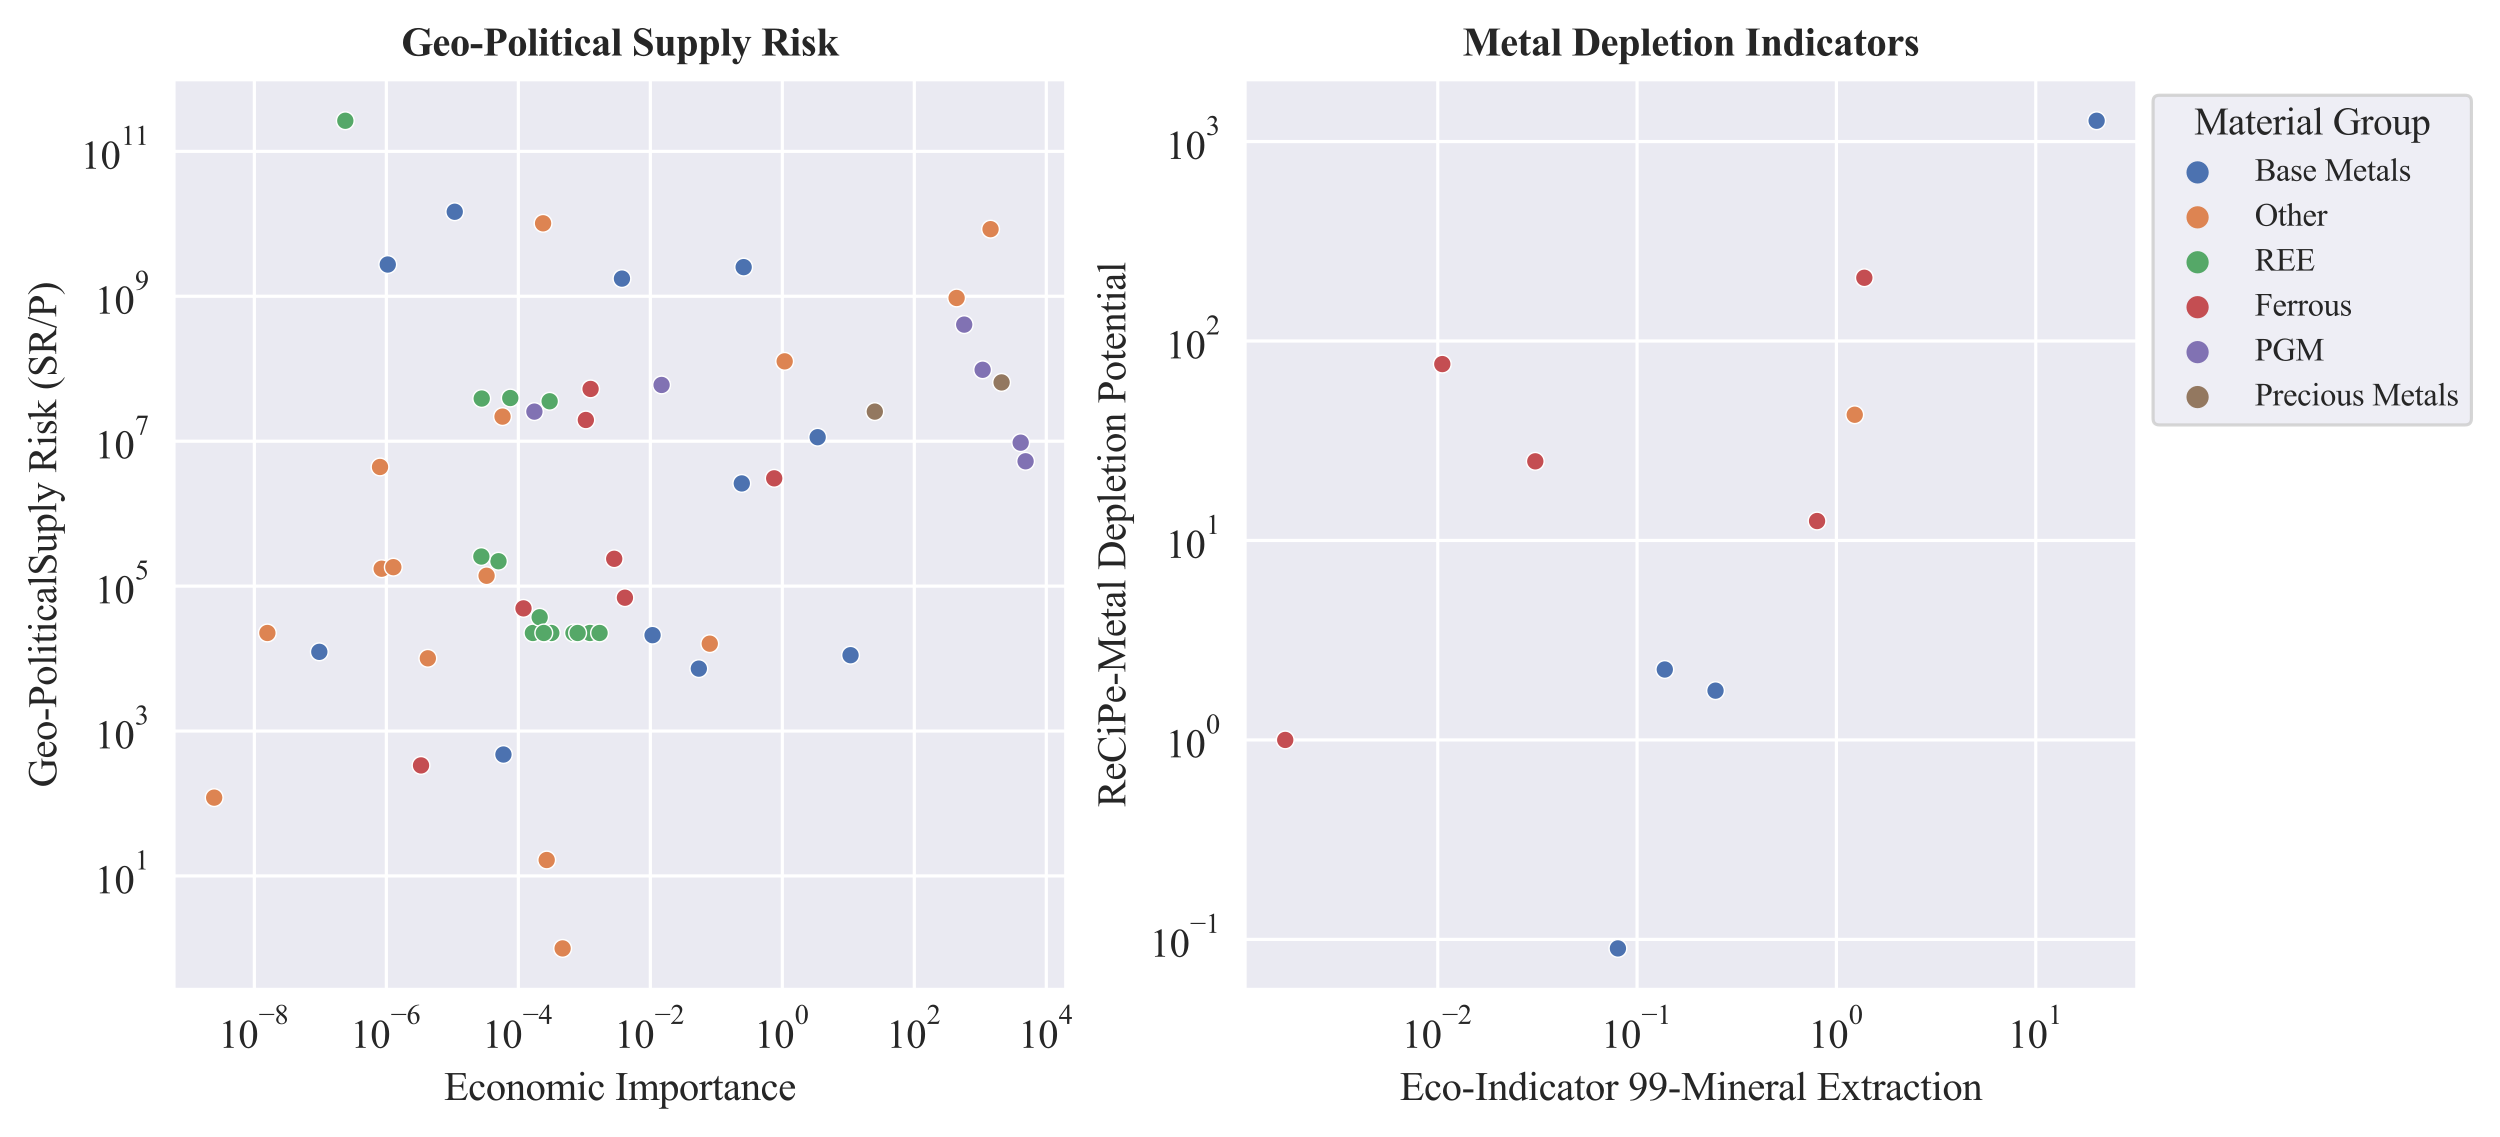 <?xml version="1.0" encoding="utf-8" standalone="no"?>
<!DOCTYPE svg PUBLIC "-//W3C//DTD SVG 1.1//EN"
  "http://www.w3.org/Graphics/SVG/1.1/DTD/svg11.dtd">
<svg xmlns:xlink="http://www.w3.org/1999/xlink" width="629.319pt" height="286.242pt" viewBox="0 0 629.319 286.242" xmlns="http://www.w3.org/2000/svg" version="1.1">
 <defs>
  <style type="text/css">*{stroke-linejoin: round; stroke-linecap: butt}</style>
 </defs>
 <g id="figure_1">
  <g id="patch_1">
   <path d="M 0 286.242 
L 629.319 286.242 
L 629.319 0 
L 0 0 
z
" style="fill: #ffffff"/>
  </g>
  <g id="axes_1">
   <g id="patch_2">
    <path d="M 43.702 249.159 
L 268.379 249.159 
L 268.379 19.978 
L 43.702 19.978 
z
" style="fill: #eaeaf2"/>
   </g>
   <g id="matplotlib.axis_1">
    <g id="xtick_1">
     <g id="line2d_1">
      <path d="M 64.033 249.159 
L 64.033 19.978 
" clip-path="url(#pa2a2c1f474)" style="fill: none; stroke: #ffffff; stroke-width: 0.8; stroke-linecap: round"/>
     </g>
     <g id="text_1">
      <!-- $\mathdefault{10^{-8}}$ -->
      <g style="fill: #262626" transform="translate(54.983 263.82) scale(0.1 -0.1)">
       <defs>
        <path id="TimesNewRomanPSMT-31" d="M 750 3822 
L 1781 4325 
L 1884 4325 
L 1884 747 
Q 1884 391 1914 303 
Q 1944 216 2037 169 
Q 2131 122 2419 116 
L 2419 0 
L 825 0 
L 825 116 
Q 1125 122 1212 167 
Q 1300 213 1334 289 
Q 1369 366 1369 747 
L 1369 3034 
Q 1369 3497 1338 3628 
Q 1316 3728 1258 3775 
Q 1200 3822 1119 3822 
Q 1003 3822 797 3725 
L 750 3822 
z
" transform="scale(0.016)"/>
        <path id="TimesNewRomanPSMT-30" d="M 231 2094 
Q 231 2819 450 3342 
Q 669 3866 1031 4122 
Q 1313 4325 1613 4325 
Q 2100 4325 2488 3828 
Q 2972 3213 2972 2159 
Q 2972 1422 2759 906 
Q 2547 391 2217 158 
Q 1888 -75 1581 -75 
Q 975 -75 572 641 
Q 231 1244 231 2094 
z
M 844 2016 
Q 844 1141 1059 588 
Q 1238 122 1591 122 
Q 1759 122 1940 273 
Q 2122 425 2216 781 
Q 2359 1319 2359 2297 
Q 2359 3022 2209 3506 
Q 2097 3866 1919 4016 
Q 1791 4119 1609 4119 
Q 1397 4119 1231 3928 
Q 1006 3669 925 3112 
Q 844 2556 844 2016 
z
" transform="scale(0.016)"/>
        <path id="TimesNewRomanPSMT-2212" d="M 3484 2000 
L 116 2000 
L 116 2256 
L 3484 2256 
L 3484 2000 
z
" transform="scale(0.016)"/>
        <path id="TimesNewRomanPSMT-38" d="M 1228 2134 
Q 725 2547 579 2797 
Q 434 3047 434 3316 
Q 434 3728 753 4026 
Q 1072 4325 1600 4325 
Q 2113 4325 2425 4047 
Q 2738 3769 2738 3413 
Q 2738 3175 2569 2928 
Q 2400 2681 1866 2347 
Q 2416 1922 2594 1678 
Q 2831 1359 2831 1006 
Q 2831 559 2490 242 
Q 2150 -75 1597 -75 
Q 994 -75 656 303 
Q 388 606 388 966 
Q 388 1247 577 1523 
Q 766 1800 1228 2134 
z
M 1719 2469 
Q 2094 2806 2194 3001 
Q 2294 3197 2294 3444 
Q 2294 3772 2109 3958 
Q 1925 4144 1606 4144 
Q 1288 4144 1088 3959 
Q 888 3775 888 3528 
Q 888 3366 970 3203 
Q 1053 3041 1206 2894 
L 1719 2469 
z
M 1375 2016 
Q 1116 1797 991 1539 
Q 866 1281 866 981 
Q 866 578 1086 336 
Q 1306 94 1647 94 
Q 1984 94 2187 284 
Q 2391 475 2391 747 
Q 2391 972 2272 1150 
Q 2050 1481 1375 2016 
z
" transform="scale(0.016)"/>
       </defs>
       <use xlink:href="#TimesNewRomanPSMT-31" transform="translate(0 0.583)"/>
       <use xlink:href="#TimesNewRomanPSMT-30" transform="translate(50 0.583)"/>
       <use xlink:href="#TimesNewRomanPSMT-2212" transform="translate(101.503 60.695) scale(0.7)"/>
       <use xlink:href="#TimesNewRomanPSMT-38" transform="translate(140.98 60.695) scale(0.7)"/>
      </g>
     </g>
    </g>
    <g id="xtick_2">
     <g id="line2d_2">
      <path d="M 97.258 249.159 
L 97.258 19.978 
" clip-path="url(#pa2a2c1f474)" style="fill: none; stroke: #ffffff; stroke-width: 0.8; stroke-linecap: round"/>
     </g>
     <g id="text_2">
      <!-- $\mathdefault{10^{-6}}$ -->
      <g style="fill: #262626" transform="translate(88.208 263.82) scale(0.1 -0.1)">
       <defs>
        <path id="TimesNewRomanPSMT-36" d="M 2869 4325 
L 2869 4209 
Q 2456 4169 2195 4045 
Q 1934 3922 1679 3669 
Q 1425 3416 1258 3105 
Q 1091 2794 978 2366 
Q 1428 2675 1881 2675 
Q 2316 2675 2634 2325 
Q 2953 1975 2953 1425 
Q 2953 894 2631 456 
Q 2244 -75 1606 -75 
Q 1172 -75 869 213 
Q 275 772 275 1663 
Q 275 2231 503 2743 
Q 731 3256 1154 3653 
Q 1578 4050 1965 4187 
Q 2353 4325 2688 4325 
L 2869 4325 
z
M 925 2138 
Q 869 1716 869 1456 
Q 869 1156 980 804 
Q 1091 453 1309 247 
Q 1469 100 1697 100 
Q 1969 100 2183 356 
Q 2397 613 2397 1088 
Q 2397 1622 2184 2012 
Q 1972 2403 1581 2403 
Q 1463 2403 1327 2353 
Q 1191 2303 925 2138 
z
" transform="scale(0.016)"/>
       </defs>
       <use xlink:href="#TimesNewRomanPSMT-31" transform="translate(0 0.583)"/>
       <use xlink:href="#TimesNewRomanPSMT-30" transform="translate(50 0.583)"/>
       <use xlink:href="#TimesNewRomanPSMT-2212" transform="translate(101.503 60.695) scale(0.7)"/>
       <use xlink:href="#TimesNewRomanPSMT-36" transform="translate(140.98 60.695) scale(0.7)"/>
      </g>
     </g>
    </g>
    <g id="xtick_3">
     <g id="line2d_3">
      <path d="M 130.484 249.159 
L 130.484 19.978 
" clip-path="url(#pa2a2c1f474)" style="fill: none; stroke: #ffffff; stroke-width: 0.8; stroke-linecap: round"/>
     </g>
     <g id="text_3">
      <!-- $\mathdefault{10^{-4}}$ -->
      <g style="fill: #262626" transform="translate(121.434 263.82) scale(0.1 -0.1)">
       <defs>
        <path id="TimesNewRomanPSMT-34" d="M 2978 1563 
L 2978 1119 
L 2409 1119 
L 2409 0 
L 1894 0 
L 1894 1119 
L 100 1119 
L 100 1519 
L 2066 4325 
L 2409 4325 
L 2409 1563 
L 2978 1563 
z
M 1894 1563 
L 1894 3666 
L 406 1563 
L 1894 1563 
z
" transform="scale(0.016)"/>
       </defs>
       <use xlink:href="#TimesNewRomanPSMT-31" transform="translate(0 0.583)"/>
       <use xlink:href="#TimesNewRomanPSMT-30" transform="translate(50 0.583)"/>
       <use xlink:href="#TimesNewRomanPSMT-2212" transform="translate(101.503 60.695) scale(0.7)"/>
       <use xlink:href="#TimesNewRomanPSMT-34" transform="translate(140.98 60.695) scale(0.7)"/>
      </g>
     </g>
    </g>
    <g id="xtick_4">
     <g id="line2d_4">
      <path d="M 163.71 249.159 
L 163.71 19.978 
" clip-path="url(#pa2a2c1f474)" style="fill: none; stroke: #ffffff; stroke-width: 0.8; stroke-linecap: round"/>
     </g>
     <g id="text_4">
      <!-- $\mathdefault{10^{-2}}$ -->
      <g style="fill: #262626" transform="translate(154.66 263.82) scale(0.1 -0.1)">
       <defs>
        <path id="TimesNewRomanPSMT-32" d="M 2934 816 
L 2638 0 
L 138 0 
L 138 116 
Q 1241 1122 1691 1759 
Q 2141 2397 2141 2925 
Q 2141 3328 1894 3587 
Q 1647 3847 1303 3847 
Q 991 3847 742 3664 
Q 494 3481 375 3128 
L 259 3128 
Q 338 3706 661 4015 
Q 984 4325 1469 4325 
Q 1984 4325 2329 3994 
Q 2675 3663 2675 3213 
Q 2675 2891 2525 2569 
Q 2294 2063 1775 1497 
Q 997 647 803 472 
L 1909 472 
Q 2247 472 2383 497 
Q 2519 522 2628 598 
Q 2738 675 2819 816 
L 2934 816 
z
" transform="scale(0.016)"/>
       </defs>
       <use xlink:href="#TimesNewRomanPSMT-31" transform="translate(0 0.583)"/>
       <use xlink:href="#TimesNewRomanPSMT-30" transform="translate(50 0.583)"/>
       <use xlink:href="#TimesNewRomanPSMT-2212" transform="translate(101.503 60.695) scale(0.7)"/>
       <use xlink:href="#TimesNewRomanPSMT-32" transform="translate(140.98 60.695) scale(0.7)"/>
      </g>
     </g>
    </g>
    <g id="xtick_5">
     <g id="line2d_5">
      <path d="M 196.936 249.159 
L 196.936 19.978 
" clip-path="url(#pa2a2c1f474)" style="fill: none; stroke: #ffffff; stroke-width: 0.8; stroke-linecap: round"/>
     </g>
     <g id="text_5">
      <!-- $\mathdefault{10^{0}}$ -->
      <g style="fill: #262626" transform="translate(189.886 263.82) scale(0.1 -0.1)">
       <use xlink:href="#TimesNewRomanPSMT-31" transform="translate(0 0.583)"/>
       <use xlink:href="#TimesNewRomanPSMT-30" transform="translate(50 0.583)"/>
       <use xlink:href="#TimesNewRomanPSMT-30" transform="translate(101.503 60.695) scale(0.7)"/>
      </g>
     </g>
    </g>
    <g id="xtick_6">
     <g id="line2d_6">
      <path d="M 230.162 249.159 
L 230.162 19.978 
" clip-path="url(#pa2a2c1f474)" style="fill: none; stroke: #ffffff; stroke-width: 0.8; stroke-linecap: round"/>
     </g>
     <g id="text_6">
      <!-- $\mathdefault{10^{2}}$ -->
      <g style="fill: #262626" transform="translate(223.112 263.82) scale(0.1 -0.1)">
       <use xlink:href="#TimesNewRomanPSMT-31" transform="translate(0 0.583)"/>
       <use xlink:href="#TimesNewRomanPSMT-30" transform="translate(50 0.583)"/>
       <use xlink:href="#TimesNewRomanPSMT-32" transform="translate(101.503 60.695) scale(0.7)"/>
      </g>
     </g>
    </g>
    <g id="xtick_7">
     <g id="line2d_7">
      <path d="M 263.388 249.159 
L 263.388 19.978 
" clip-path="url(#pa2a2c1f474)" style="fill: none; stroke: #ffffff; stroke-width: 0.8; stroke-linecap: round"/>
     </g>
     <g id="text_7">
      <!-- $\mathdefault{10^{4}}$ -->
      <g style="fill: #262626" transform="translate(256.338 263.82) scale(0.1 -0.1)">
       <use xlink:href="#TimesNewRomanPSMT-31" transform="translate(0 0.583)"/>
       <use xlink:href="#TimesNewRomanPSMT-30" transform="translate(50 0.583)"/>
       <use xlink:href="#TimesNewRomanPSMT-34" transform="translate(101.503 60.695) scale(0.7)"/>
      </g>
     </g>
    </g>
    <g id="text_8">
     <!-- Economic Importance -->
     <g style="fill: #262626" transform="translate(111.753 276.903) scale(0.1 -0.1)">
      <defs>
       <path id="TimesNewRomanPSMT-45" d="M 1338 4006 
L 1338 2331 
L 2269 2331 
Q 2631 2331 2753 2441 
Q 2916 2584 2934 2947 
L 3050 2947 
L 3050 1472 
L 2934 1472 
Q 2891 1781 2847 1869 
Q 2791 1978 2662 2040 
Q 2534 2103 2269 2103 
L 1338 2103 
L 1338 706 
Q 1338 425 1363 364 
Q 1388 303 1450 267 
Q 1513 231 1688 231 
L 2406 231 
Q 2766 231 2928 281 
Q 3091 331 3241 478 
Q 3434 672 3638 1063 
L 3763 1063 
L 3397 0 
L 131 0 
L 131 116 
L 281 116 
Q 431 116 566 188 
Q 666 238 702 338 
Q 738 438 738 747 
L 738 3500 
Q 738 3903 656 3997 
Q 544 4122 281 4122 
L 131 4122 
L 131 4238 
L 3397 4238 
L 3444 3309 
L 3322 3309 
Q 3256 3644 3176 3769 
Q 3097 3894 2941 3959 
Q 2816 4006 2500 4006 
L 1338 4006 
z
" transform="scale(0.016)"/>
       <path id="TimesNewRomanPSMT-63" d="M 2631 1088 
Q 2516 522 2178 217 
Q 1841 -88 1431 -88 
Q 944 -88 581 321 
Q 219 731 219 1428 
Q 219 2103 620 2525 
Q 1022 2947 1584 2947 
Q 2006 2947 2278 2723 
Q 2550 2500 2550 2259 
Q 2550 2141 2473 2067 
Q 2397 1994 2259 1994 
Q 2075 1994 1981 2113 
Q 1928 2178 1911 2362 
Q 1894 2547 1784 2644 
Q 1675 2738 1481 2738 
Q 1169 2738 978 2506 
Q 725 2200 725 1697 
Q 725 1184 976 792 
Q 1228 400 1656 400 
Q 1963 400 2206 609 
Q 2378 753 2541 1131 
L 2631 1088 
z
" transform="scale(0.016)"/>
       <path id="TimesNewRomanPSMT-6f" d="M 1600 2947 
Q 2250 2947 2644 2453 
Q 2978 2031 2978 1484 
Q 2978 1100 2793 706 
Q 2609 313 2286 112 
Q 1963 -88 1566 -88 
Q 919 -88 538 428 
Q 216 863 216 1403 
Q 216 1797 411 2186 
Q 606 2575 925 2761 
Q 1244 2947 1600 2947 
z
M 1503 2744 
Q 1338 2744 1170 2645 
Q 1003 2547 900 2300 
Q 797 2053 797 1666 
Q 797 1041 1045 587 
Q 1294 134 1700 134 
Q 2003 134 2200 384 
Q 2397 634 2397 1244 
Q 2397 2006 2069 2444 
Q 1847 2744 1503 2744 
z
" transform="scale(0.016)"/>
       <path id="TimesNewRomanPSMT-6e" d="M 1034 2341 
Q 1538 2947 1994 2947 
Q 2228 2947 2397 2830 
Q 2566 2713 2666 2444 
Q 2734 2256 2734 1869 
L 2734 647 
Q 2734 375 2778 278 
Q 2813 200 2889 156 
Q 2966 113 3172 113 
L 3172 0 
L 1756 0 
L 1756 113 
L 1816 113 
Q 2016 113 2095 173 
Q 2175 234 2206 353 
Q 2219 400 2219 647 
L 2219 1819 
Q 2219 2209 2117 2386 
Q 2016 2563 1775 2563 
Q 1403 2563 1034 2156 
L 1034 647 
Q 1034 356 1069 288 
Q 1113 197 1189 155 
Q 1266 113 1500 113 
L 1500 0 
L 84 0 
L 84 113 
L 147 113 
Q 366 113 442 223 
Q 519 334 519 647 
L 519 1709 
Q 519 2225 495 2337 
Q 472 2450 423 2490 
Q 375 2531 294 2531 
Q 206 2531 84 2484 
L 38 2597 
L 900 2947 
L 1034 2947 
L 1034 2341 
z
" transform="scale(0.016)"/>
       <path id="TimesNewRomanPSMT-6d" d="M 1050 2338 
Q 1363 2650 1419 2697 
Q 1559 2816 1721 2881 
Q 1884 2947 2044 2947 
Q 2313 2947 2506 2790 
Q 2700 2634 2766 2338 
Q 3088 2713 3309 2830 
Q 3531 2947 3766 2947 
Q 3994 2947 4170 2830 
Q 4347 2713 4450 2447 
Q 4519 2266 4519 1878 
L 4519 647 
Q 4519 378 4559 278 
Q 4591 209 4675 161 
Q 4759 113 4950 113 
L 4950 0 
L 3538 0 
L 3538 113 
L 3597 113 
Q 3781 113 3884 184 
Q 3956 234 3988 344 
Q 4000 397 4000 647 
L 4000 1878 
Q 4000 2228 3916 2372 
Q 3794 2572 3525 2572 
Q 3359 2572 3192 2489 
Q 3025 2406 2788 2181 
L 2781 2147 
L 2788 2013 
L 2788 647 
Q 2788 353 2820 281 
Q 2853 209 2943 161 
Q 3034 113 3253 113 
L 3253 0 
L 1806 0 
L 1806 113 
Q 2044 113 2133 169 
Q 2222 225 2256 338 
Q 2272 391 2272 647 
L 2272 1878 
Q 2272 2228 2169 2381 
Q 2031 2581 1784 2581 
Q 1616 2581 1450 2491 
Q 1191 2353 1050 2181 
L 1050 647 
Q 1050 366 1089 281 
Q 1128 197 1204 155 
Q 1281 113 1516 113 
L 1516 0 
L 100 0 
L 100 113 
Q 297 113 375 155 
Q 453 197 493 289 
Q 534 381 534 647 
L 534 1741 
Q 534 2213 506 2350 
Q 484 2453 437 2492 
Q 391 2531 309 2531 
Q 222 2531 100 2484 
L 53 2597 
L 916 2947 
L 1050 2947 
L 1050 2338 
z
" transform="scale(0.016)"/>
       <path id="TimesNewRomanPSMT-69" d="M 928 4444 
Q 1059 4444 1151 4351 
Q 1244 4259 1244 4128 
Q 1244 3997 1151 3903 
Q 1059 3809 928 3809 
Q 797 3809 703 3903 
Q 609 3997 609 4128 
Q 609 4259 701 4351 
Q 794 4444 928 4444 
z
M 1188 2947 
L 1188 647 
Q 1188 378 1227 289 
Q 1266 200 1342 156 
Q 1419 113 1622 113 
L 1622 0 
L 231 0 
L 231 113 
Q 441 113 512 153 
Q 584 194 626 287 
Q 669 381 669 647 
L 669 1750 
Q 669 2216 641 2353 
Q 619 2453 572 2492 
Q 525 2531 444 2531 
Q 356 2531 231 2484 
L 188 2597 
L 1050 2947 
L 1188 2947 
z
" transform="scale(0.016)"/>
       <path id="TimesNewRomanPSMT-20" transform="scale(0.016)"/>
       <path id="TimesNewRomanPSMT-49" d="M 1975 116 
L 1975 0 
L 159 0 
L 159 116 
L 309 116 
Q 572 116 691 269 
Q 766 369 766 750 
L 766 3488 
Q 766 3809 725 3913 
Q 694 3991 597 4047 
Q 459 4122 309 4122 
L 159 4122 
L 159 4238 
L 1975 4238 
L 1975 4122 
L 1822 4122 
Q 1563 4122 1444 3969 
Q 1366 3869 1366 3488 
L 1366 750 
Q 1366 428 1406 325 
Q 1438 247 1538 191 
Q 1672 116 1822 116 
L 1975 116 
z
" transform="scale(0.016)"/>
       <path id="TimesNewRomanPSMT-70" d="M -6 2578 
L 875 2934 
L 994 2934 
L 994 2266 
Q 1216 2644 1439 2795 
Q 1663 2947 1909 2947 
Q 2341 2947 2628 2609 
Q 2981 2197 2981 1534 
Q 2981 794 2556 309 
Q 2206 -88 1675 -88 
Q 1444 -88 1275 -22 
Q 1150 25 994 166 
L 994 -706 
Q 994 -1000 1030 -1079 
Q 1066 -1159 1155 -1206 
Q 1244 -1253 1478 -1253 
L 1478 -1369 
L -22 -1369 
L -22 -1253 
L 56 -1253 
Q 228 -1256 350 -1188 
Q 409 -1153 442 -1076 
Q 475 -1000 475 -688 
L 475 2019 
Q 475 2297 450 2372 
Q 425 2447 370 2484 
Q 316 2522 222 2522 
Q 147 2522 31 2478 
L -6 2578 
z
M 994 2081 
L 994 1013 
Q 994 666 1022 556 
Q 1066 375 1236 237 
Q 1406 100 1666 100 
Q 1978 100 2172 344 
Q 2425 663 2425 1241 
Q 2425 1897 2138 2250 
Q 1938 2494 1663 2494 
Q 1513 2494 1366 2419 
Q 1253 2363 994 2081 
z
" transform="scale(0.016)"/>
       <path id="TimesNewRomanPSMT-72" d="M 1038 2947 
L 1038 2303 
Q 1397 2947 1775 2947 
Q 1947 2947 2059 2842 
Q 2172 2738 2172 2600 
Q 2172 2478 2090 2393 
Q 2009 2309 1897 2309 
Q 1788 2309 1652 2417 
Q 1516 2525 1450 2525 
Q 1394 2525 1328 2463 
Q 1188 2334 1038 2041 
L 1038 669 
Q 1038 431 1097 309 
Q 1138 225 1241 169 
Q 1344 113 1538 113 
L 1538 0 
L 72 0 
L 72 113 
Q 291 113 397 181 
Q 475 231 506 341 
Q 522 394 522 644 
L 522 1753 
Q 522 2253 501 2348 
Q 481 2444 426 2487 
Q 372 2531 291 2531 
Q 194 2531 72 2484 
L 41 2597 
L 906 2947 
L 1038 2947 
z
" transform="scale(0.016)"/>
       <path id="TimesNewRomanPSMT-74" d="M 1031 3803 
L 1031 2863 
L 1700 2863 
L 1700 2644 
L 1031 2644 
L 1031 788 
Q 1031 509 1111 412 
Q 1191 316 1316 316 
Q 1419 316 1516 380 
Q 1613 444 1666 569 
L 1788 569 
Q 1678 263 1478 108 
Q 1278 -47 1066 -47 
Q 922 -47 784 33 
Q 647 113 581 261 
Q 516 409 516 719 
L 516 2644 
L 63 2644 
L 63 2747 
Q 234 2816 414 2980 
Q 594 3144 734 3369 
Q 806 3488 934 3803 
L 1031 3803 
z
" transform="scale(0.016)"/>
       <path id="TimesNewRomanPSMT-61" d="M 1822 413 
Q 1381 72 1269 19 
Q 1100 -59 909 -59 
Q 613 -59 420 144 
Q 228 347 228 678 
Q 228 888 322 1041 
Q 450 1253 767 1440 
Q 1084 1628 1822 1897 
L 1822 2009 
Q 1822 2438 1686 2597 
Q 1550 2756 1291 2756 
Q 1094 2756 978 2650 
Q 859 2544 859 2406 
L 866 2225 
Q 866 2081 792 2003 
Q 719 1925 600 1925 
Q 484 1925 411 2006 
Q 338 2088 338 2228 
Q 338 2497 613 2722 
Q 888 2947 1384 2947 
Q 1766 2947 2009 2819 
Q 2194 2722 2281 2516 
Q 2338 2381 2338 1966 
L 2338 994 
Q 2338 584 2353 492 
Q 2369 400 2405 369 
Q 2441 338 2488 338 
Q 2538 338 2575 359 
Q 2641 400 2828 588 
L 2828 413 
Q 2478 -56 2159 -56 
Q 2006 -56 1915 50 
Q 1825 156 1822 413 
z
M 1822 616 
L 1822 1706 
Q 1350 1519 1213 1441 
Q 966 1303 859 1153 
Q 753 1003 753 825 
Q 753 600 887 451 
Q 1022 303 1197 303 
Q 1434 303 1822 616 
z
" transform="scale(0.016)"/>
       <path id="TimesNewRomanPSMT-65" d="M 681 1784 
Q 678 1147 991 784 
Q 1303 422 1725 422 
Q 2006 422 2214 576 
Q 2422 731 2563 1106 
L 2659 1044 
Q 2594 616 2278 264 
Q 1963 -88 1488 -88 
Q 972 -88 605 314 
Q 238 716 238 1394 
Q 238 2128 614 2539 
Q 991 2950 1559 2950 
Q 2041 2950 2350 2633 
Q 2659 2316 2659 1784 
L 681 1784 
z
M 681 1966 
L 2006 1966 
Q 1991 2241 1941 2353 
Q 1863 2528 1708 2628 
Q 1553 2728 1384 2728 
Q 1125 2728 920 2526 
Q 716 2325 681 1966 
z
" transform="scale(0.016)"/>
      </defs>
      <use xlink:href="#TimesNewRomanPSMT-45"/>
      <use xlink:href="#TimesNewRomanPSMT-63" x="61.084"/>
      <use xlink:href="#TimesNewRomanPSMT-6f" x="105.469"/>
      <use xlink:href="#TimesNewRomanPSMT-6e" x="155.469"/>
      <use xlink:href="#TimesNewRomanPSMT-6f" x="205.469"/>
      <use xlink:href="#TimesNewRomanPSMT-6d" x="255.469"/>
      <use xlink:href="#TimesNewRomanPSMT-69" x="333.252"/>
      <use xlink:href="#TimesNewRomanPSMT-63" x="361.035"/>
      <use xlink:href="#TimesNewRomanPSMT-20" x="405.42"/>
      <use xlink:href="#TimesNewRomanPSMT-49" x="430.42"/>
      <use xlink:href="#TimesNewRomanPSMT-6d" x="463.721"/>
      <use xlink:href="#TimesNewRomanPSMT-70" x="541.504"/>
      <use xlink:href="#TimesNewRomanPSMT-6f" x="591.504"/>
      <use xlink:href="#TimesNewRomanPSMT-72" x="641.504"/>
      <use xlink:href="#TimesNewRomanPSMT-74" x="674.805"/>
      <use xlink:href="#TimesNewRomanPSMT-61" x="702.588"/>
      <use xlink:href="#TimesNewRomanPSMT-6e" x="746.973"/>
      <use xlink:href="#TimesNewRomanPSMT-63" x="796.973"/>
      <use xlink:href="#TimesNewRomanPSMT-65" x="841.357"/>
     </g>
    </g>
   </g>
   <g id="matplotlib.axis_2">
    <g id="ytick_1">
     <g id="line2d_8">
      <path d="M 43.702 220.502 
L 268.379 220.502 
" clip-path="url(#pa2a2c1f474)" style="fill: none; stroke: #ffffff; stroke-width: 0.8; stroke-linecap: round"/>
     </g>
     <g id="text_9">
      <!-- $\mathdefault{10^{1}}$ -->
      <g style="fill: #262626" transform="translate(23.802 224.932) scale(0.1 -0.1)">
       <use xlink:href="#TimesNewRomanPSMT-31" transform="translate(0 0.583)"/>
       <use xlink:href="#TimesNewRomanPSMT-30" transform="translate(50 0.583)"/>
       <use xlink:href="#TimesNewRomanPSMT-31" transform="translate(101.503 60.695) scale(0.7)"/>
      </g>
     </g>
    </g>
    <g id="ytick_2">
     <g id="line2d_9">
      <path d="M 43.702 184.022 
L 268.379 184.022 
" clip-path="url(#pa2a2c1f474)" style="fill: none; stroke: #ffffff; stroke-width: 0.8; stroke-linecap: round"/>
     </g>
     <g id="text_10">
      <!-- $\mathdefault{10^{3}}$ -->
      <g style="fill: #262626" transform="translate(23.802 188.452) scale(0.1 -0.1)">
       <defs>
        <path id="TimesNewRomanPSMT-33" d="M 325 3431 
Q 506 3859 782 4092 
Q 1059 4325 1472 4325 
Q 1981 4325 2253 3994 
Q 2459 3747 2459 3466 
Q 2459 3003 1878 2509 
Q 2269 2356 2469 2072 
Q 2669 1788 2669 1403 
Q 2669 853 2319 450 
Q 1863 -75 997 -75 
Q 569 -75 414 31 
Q 259 138 259 259 
Q 259 350 332 419 
Q 406 488 509 488 
Q 588 488 669 463 
Q 722 447 909 348 
Q 1097 250 1169 231 
Q 1284 197 1416 197 
Q 1734 197 1970 444 
Q 2206 691 2206 1028 
Q 2206 1275 2097 1509 
Q 2016 1684 1919 1775 
Q 1784 1900 1550 2001 
Q 1316 2103 1072 2103 
L 972 2103 
L 972 2197 
Q 1219 2228 1467 2375 
Q 1716 2522 1828 2728 
Q 1941 2934 1941 3181 
Q 1941 3503 1739 3701 
Q 1538 3900 1238 3900 
Q 753 3900 428 3381 
L 325 3431 
z
" transform="scale(0.016)"/>
       </defs>
       <use xlink:href="#TimesNewRomanPSMT-31" transform="translate(0 0.583)"/>
       <use xlink:href="#TimesNewRomanPSMT-30" transform="translate(50 0.583)"/>
       <use xlink:href="#TimesNewRomanPSMT-33" transform="translate(101.503 60.695) scale(0.7)"/>
      </g>
     </g>
    </g>
    <g id="ytick_3">
     <g id="line2d_10">
      <path d="M 43.702 147.542 
L 268.379 147.542 
" clip-path="url(#pa2a2c1f474)" style="fill: none; stroke: #ffffff; stroke-width: 0.8; stroke-linecap: round"/>
     </g>
     <g id="text_11">
      <!-- $\mathdefault{10^{5}}$ -->
      <g style="fill: #262626" transform="translate(23.802 151.922) scale(0.1 -0.1)">
       <defs>
        <path id="TimesNewRomanPSMT-35" d="M 2778 4238 
L 2534 3706 
L 1259 3706 
L 981 3138 
Q 1809 3016 2294 2522 
Q 2709 2097 2709 1522 
Q 2709 1188 2573 903 
Q 2438 619 2231 419 
Q 2025 219 1772 97 
Q 1413 -75 1034 -75 
Q 653 -75 479 54 
Q 306 184 306 341 
Q 306 428 378 495 
Q 450 563 559 563 
Q 641 563 702 538 
Q 763 513 909 409 
Q 1144 247 1384 247 
Q 1750 247 2026 523 
Q 2303 800 2303 1197 
Q 2303 1581 2056 1914 
Q 1809 2247 1375 2428 
Q 1034 2569 447 2591 
L 1259 4238 
L 2778 4238 
z
" transform="scale(0.016)"/>
       </defs>
       <use xlink:href="#TimesNewRomanPSMT-31" transform="translate(0 0.534)"/>
       <use xlink:href="#TimesNewRomanPSMT-30" transform="translate(50 0.534)"/>
       <use xlink:href="#TimesNewRomanPSMT-35" transform="translate(101.503 60.647) scale(0.7)"/>
      </g>
     </g>
    </g>
    <g id="ytick_4">
     <g id="line2d_11">
      <path d="M 43.702 111.062 
L 268.379 111.062 
" clip-path="url(#pa2a2c1f474)" style="fill: none; stroke: #ffffff; stroke-width: 0.8; stroke-linecap: round"/>
     </g>
     <g id="text_12">
      <!-- $\mathdefault{10^{7}}$ -->
      <g style="fill: #262626" transform="translate(23.802 115.442) scale(0.1 -0.1)">
       <defs>
        <path id="TimesNewRomanPSMT-37" d="M 644 4238 
L 2916 4238 
L 2916 4119 
L 1503 -88 
L 1153 -88 
L 2419 3728 
L 1253 3728 
Q 900 3728 750 3644 
Q 488 3500 328 3200 
L 238 3234 
L 644 4238 
z
" transform="scale(0.016)"/>
       </defs>
       <use xlink:href="#TimesNewRomanPSMT-31" transform="translate(0 0.534)"/>
       <use xlink:href="#TimesNewRomanPSMT-30" transform="translate(50 0.534)"/>
       <use xlink:href="#TimesNewRomanPSMT-37" transform="translate(101.503 60.647) scale(0.7)"/>
      </g>
     </g>
    </g>
    <g id="ytick_5">
     <g id="line2d_12">
      <path d="M 43.702 74.582 
L 268.379 74.582 
" clip-path="url(#pa2a2c1f474)" style="fill: none; stroke: #ffffff; stroke-width: 0.8; stroke-linecap: round"/>
     </g>
     <g id="text_13">
      <!-- $\mathdefault{10^{9}}$ -->
      <g style="fill: #262626" transform="translate(23.802 79.012) scale(0.1 -0.1)">
       <defs>
        <path id="TimesNewRomanPSMT-39" d="M 338 -88 
L 338 28 
Q 744 34 1094 217 
Q 1444 400 1770 856 
Q 2097 1313 2225 1859 
Q 1734 1544 1338 1544 
Q 891 1544 572 1889 
Q 253 2234 253 2806 
Q 253 3363 572 3797 
Q 956 4325 1575 4325 
Q 2097 4325 2469 3894 
Q 2925 3359 2925 2575 
Q 2925 1869 2578 1258 
Q 2231 647 1613 244 
Q 1109 -88 516 -88 
L 338 -88 
z
M 2275 2091 
Q 2331 2497 2331 2741 
Q 2331 3044 2228 3395 
Q 2125 3747 1936 3934 
Q 1747 4122 1506 4122 
Q 1228 4122 1018 3872 
Q 809 3622 809 3128 
Q 809 2469 1088 2097 
Q 1291 1828 1588 1828 
Q 1731 1828 1928 1897 
Q 2125 1966 2275 2091 
z
" transform="scale(0.016)"/>
       </defs>
       <use xlink:href="#TimesNewRomanPSMT-31" transform="translate(0 0.583)"/>
       <use xlink:href="#TimesNewRomanPSMT-30" transform="translate(50 0.583)"/>
       <use xlink:href="#TimesNewRomanPSMT-39" transform="translate(101.503 60.695) scale(0.7)"/>
      </g>
     </g>
    </g>
    <g id="ytick_6">
     <g id="line2d_13">
      <path d="M 43.702 38.102 
L 268.379 38.102 
" clip-path="url(#pa2a2c1f474)" style="fill: none; stroke: #ffffff; stroke-width: 0.8; stroke-linecap: round"/>
     </g>
     <g id="text_14">
      <!-- $\mathdefault{10^{11}}$ -->
      <g style="fill: #262626" transform="translate(20.302 42.532) scale(0.1 -0.1)">
       <use xlink:href="#TimesNewRomanPSMT-31" transform="translate(0 0.583)"/>
       <use xlink:href="#TimesNewRomanPSMT-30" transform="translate(50 0.583)"/>
       <use xlink:href="#TimesNewRomanPSMT-31" transform="translate(101.503 60.695) scale(0.7)"/>
       <use xlink:href="#TimesNewRomanPSMT-31" transform="translate(136.503 60.695) scale(0.7)"/>
      </g>
     </g>
    </g>
    <g id="text_15">
     <!-- Geo-PoliticalSuply Risk (SR/P) -->
     <g style="fill: #262626" transform="translate(14.144 198.184) rotate(-90) scale(0.1 -0.1)">
      <defs>
       <path id="TimesNewRomanPSMT-47" d="M 3928 4334 
L 4038 2997 
L 3928 2997 
Q 3763 3497 3500 3750 
Q 3122 4116 2528 4116 
Q 1719 4116 1297 3475 
Q 944 2934 944 2188 
Q 944 1581 1178 1081 
Q 1413 581 1792 348 
Q 2172 116 2572 116 
Q 2806 116 3025 175 
Q 3244 234 3447 350 
L 3447 1575 
Q 3447 1894 3398 1992 
Q 3350 2091 3248 2142 
Q 3147 2194 2891 2194 
L 2891 2313 
L 4531 2313 
L 4531 2194 
L 4453 2194 
Q 4209 2194 4119 2031 
Q 4056 1916 4056 1575 
L 4056 278 
Q 3697 84 3347 -6 
Q 2997 -97 2569 -97 
Q 1341 -97 703 691 
Q 225 1281 225 2053 
Q 225 2613 494 3125 
Q 813 3734 1369 4063 
Q 1834 4334 2469 4334 
Q 2700 4334 2889 4296 
Q 3078 4259 3425 4131 
Q 3600 4066 3659 4066 
Q 3719 4066 3761 4120 
Q 3803 4175 3813 4334 
L 3928 4334 
z
" transform="scale(0.016)"/>
       <path id="TimesNewRomanPSMT-2d" d="M 259 1672 
L 1875 1672 
L 1875 1200 
L 259 1200 
L 259 1672 
z
" transform="scale(0.016)"/>
       <path id="TimesNewRomanPSMT-50" d="M 1313 1984 
L 1313 750 
Q 1313 350 1400 253 
Q 1519 116 1759 116 
L 1922 116 
L 1922 0 
L 106 0 
L 106 116 
L 266 116 
Q 534 116 650 291 
Q 713 388 713 750 
L 713 3488 
Q 713 3888 628 3984 
Q 506 4122 266 4122 
L 106 4122 
L 106 4238 
L 1659 4238 
Q 2228 4238 2556 4120 
Q 2884 4003 3109 3725 
Q 3334 3447 3334 3066 
Q 3334 2547 2992 2222 
Q 2650 1897 2025 1897 
Q 1872 1897 1694 1919 
Q 1516 1941 1313 1984 
z
M 1313 2163 
Q 1478 2131 1606 2115 
Q 1734 2100 1825 2100 
Q 2150 2100 2386 2351 
Q 2622 2603 2622 3003 
Q 2622 3278 2509 3514 
Q 2397 3750 2190 3867 
Q 1984 3984 1722 3984 
Q 1563 3984 1313 3925 
L 1313 2163 
z
" transform="scale(0.016)"/>
       <path id="TimesNewRomanPSMT-6c" d="M 1184 4444 
L 1184 647 
Q 1184 378 1223 290 
Q 1263 203 1344 158 
Q 1425 113 1647 113 
L 1647 0 
L 244 0 
L 244 113 
Q 441 113 512 153 
Q 584 194 625 287 
Q 666 381 666 647 
L 666 3247 
Q 666 3731 644 3842 
Q 622 3953 573 3993 
Q 525 4034 450 4034 
Q 369 4034 244 3984 
L 191 4094 
L 1044 4444 
L 1184 4444 
z
" transform="scale(0.016)"/>
       <path id="TimesNewRomanPSMT-53" d="M 2934 4334 
L 2934 2869 
L 2819 2869 
Q 2763 3291 2617 3541 
Q 2472 3791 2203 3937 
Q 1934 4084 1647 4084 
Q 1322 4084 1109 3886 
Q 897 3688 897 3434 
Q 897 3241 1031 3081 
Q 1225 2847 1953 2456 
Q 2547 2138 2764 1967 
Q 2981 1797 3098 1565 
Q 3216 1334 3216 1081 
Q 3216 600 2842 251 
Q 2469 -97 1881 -97 
Q 1697 -97 1534 -69 
Q 1438 -53 1133 45 
Q 828 144 747 144 
Q 669 144 623 97 
Q 578 50 556 -97 
L 441 -97 
L 441 1356 
L 556 1356 
Q 638 900 775 673 
Q 913 447 1195 297 
Q 1478 147 1816 147 
Q 2206 147 2432 353 
Q 2659 559 2659 841 
Q 2659 997 2573 1156 
Q 2488 1316 2306 1453 
Q 2184 1547 1640 1851 
Q 1097 2156 867 2337 
Q 638 2519 519 2737 
Q 400 2956 400 3219 
Q 400 3675 750 4004 
Q 1100 4334 1641 4334 
Q 1978 4334 2356 4169 
Q 2531 4091 2603 4091 
Q 2684 4091 2736 4139 
Q 2788 4188 2819 4334 
L 2934 4334 
z
" transform="scale(0.016)"/>
       <path id="TimesNewRomanPSMT-75" d="M 2709 2863 
L 2709 1128 
Q 2709 631 2732 520 
Q 2756 409 2807 365 
Q 2859 322 2928 322 
Q 3025 322 3147 375 
L 3191 266 
L 2334 -88 
L 2194 -88 
L 2194 519 
Q 1825 119 1631 15 
Q 1438 -88 1222 -88 
Q 981 -88 804 51 
Q 628 191 559 409 
Q 491 628 491 1028 
L 491 2306 
Q 491 2509 447 2587 
Q 403 2666 317 2708 
Q 231 2750 6 2747 
L 6 2863 
L 1009 2863 
L 1009 947 
Q 1009 547 1148 422 
Q 1288 297 1484 297 
Q 1619 297 1789 381 
Q 1959 466 2194 703 
L 2194 2325 
Q 2194 2569 2105 2655 
Q 2016 2741 1734 2747 
L 1734 2863 
L 2709 2863 
z
" transform="scale(0.016)"/>
       <path id="TimesNewRomanPSMT-79" d="M 38 2863 
L 1372 2863 
L 1372 2747 
L 1306 2747 
Q 1166 2747 1095 2686 
Q 1025 2625 1025 2534 
Q 1025 2413 1128 2197 
L 1825 753 
L 2466 2334 
Q 2519 2463 2519 2588 
Q 2519 2644 2497 2672 
Q 2472 2706 2419 2726 
Q 2366 2747 2231 2747 
L 2231 2863 
L 3163 2863 
L 3163 2747 
Q 3047 2734 2984 2696 
Q 2922 2659 2847 2556 
Q 2819 2513 2741 2316 
L 1575 -541 
Q 1406 -956 1132 -1168 
Q 859 -1381 606 -1381 
Q 422 -1381 303 -1275 
Q 184 -1169 184 -1031 
Q 184 -900 270 -820 
Q 356 -741 506 -741 
Q 609 -741 788 -809 
Q 913 -856 944 -856 
Q 1038 -856 1148 -759 
Q 1259 -663 1372 -384 
L 1575 113 
L 547 2272 
Q 500 2369 397 2513 
Q 319 2622 269 2659 
Q 197 2709 38 2747 
L 38 2863 
z
" transform="scale(0.016)"/>
       <path id="TimesNewRomanPSMT-52" d="M 4325 0 
L 3194 0 
L 1759 1981 
Q 1600 1975 1500 1975 
Q 1459 1975 1412 1976 
Q 1366 1978 1316 1981 
L 1316 750 
Q 1316 350 1403 253 
Q 1522 116 1759 116 
L 1925 116 
L 1925 0 
L 109 0 
L 109 116 
L 269 116 
Q 538 116 653 291 
Q 719 388 719 750 
L 719 3488 
Q 719 3888 631 3984 
Q 509 4122 269 4122 
L 109 4122 
L 109 4238 
L 1653 4238 
Q 2328 4238 2648 4139 
Q 2969 4041 3192 3777 
Q 3416 3513 3416 3147 
Q 3416 2756 3161 2468 
Q 2906 2181 2372 2063 
L 3247 847 
Q 3547 428 3762 290 
Q 3978 153 4325 116 
L 4325 0 
z
M 1316 2178 
Q 1375 2178 1419 2176 
Q 1463 2175 1491 2175 
Q 2097 2175 2405 2437 
Q 2713 2700 2713 3106 
Q 2713 3503 2464 3751 
Q 2216 4000 1806 4000 
Q 1625 4000 1316 3941 
L 1316 2178 
z
" transform="scale(0.016)"/>
       <path id="TimesNewRomanPSMT-73" d="M 2050 2947 
L 2050 1972 
L 1947 1972 
Q 1828 2431 1642 2597 
Q 1456 2763 1169 2763 
Q 950 2763 815 2647 
Q 681 2531 681 2391 
Q 681 2216 781 2091 
Q 878 1963 1175 1819 
L 1631 1597 
Q 2266 1288 2266 781 
Q 2266 391 1970 151 
Q 1675 -88 1309 -88 
Q 1047 -88 709 6 
Q 606 38 541 38 
Q 469 38 428 -44 
L 325 -44 
L 325 978 
L 428 978 
Q 516 541 762 319 
Q 1009 97 1316 97 
Q 1531 97 1667 223 
Q 1803 350 1803 528 
Q 1803 744 1651 891 
Q 1500 1038 1047 1263 
Q 594 1488 453 1669 
Q 313 1847 313 2119 
Q 313 2472 555 2709 
Q 797 2947 1181 2947 
Q 1350 2947 1591 2875 
Q 1750 2828 1803 2828 
Q 1853 2828 1881 2850 
Q 1909 2872 1947 2947 
L 2050 2947 
z
" transform="scale(0.016)"/>
       <path id="TimesNewRomanPSMT-6b" d="M 1047 4444 
L 1047 1597 
L 1775 2259 
Q 2006 2472 2044 2528 
Q 2069 2566 2069 2603 
Q 2069 2666 2017 2711 
Q 1966 2756 1847 2763 
L 1847 2863 
L 3091 2863 
L 3091 2763 
Q 2834 2756 2664 2684 
Q 2494 2613 2291 2428 
L 1556 1750 
L 2291 822 
Q 2597 438 2703 334 
Q 2853 188 2966 144 
Q 3044 113 3238 113 
L 3238 0 
L 1847 0 
L 1847 113 
Q 1966 116 2008 148 
Q 2050 181 2050 241 
Q 2050 313 1925 472 
L 1047 1594 
L 1047 644 
Q 1047 366 1086 278 
Q 1125 191 1197 153 
Q 1269 116 1509 113 
L 1509 0 
L 53 0 
L 53 113 
Q 272 113 381 166 
Q 447 200 481 272 
Q 528 375 528 628 
L 528 3234 
Q 528 3731 506 3842 
Q 484 3953 434 3995 
Q 384 4038 303 4038 
Q 238 4038 106 3984 
L 53 4094 
L 903 4444 
L 1047 4444 
z
" transform="scale(0.016)"/>
       <path id="TimesNewRomanPSMT-28" d="M 1988 -1253 
L 1988 -1369 
Q 1516 -1131 1200 -813 
Q 750 -359 506 256 
Q 263 872 263 1534 
Q 263 2503 741 3301 
Q 1219 4100 1988 4444 
L 1988 4313 
Q 1603 4100 1356 3731 
Q 1109 3363 987 2797 
Q 866 2231 866 1616 
Q 866 947 969 400 
Q 1050 -31 1165 -292 
Q 1281 -553 1476 -793 
Q 1672 -1034 1988 -1253 
z
" transform="scale(0.016)"/>
       <path id="TimesNewRomanPSMT-2f" d="M 1794 4444 
L 259 -88 
L 9 -88 
L 1544 4444 
L 1794 4444 
z
" transform="scale(0.016)"/>
       <path id="TimesNewRomanPSMT-29" d="M 144 4313 
L 144 4444 
Q 619 4209 934 3891 
Q 1381 3434 1625 2820 
Q 1869 2206 1869 1541 
Q 1869 572 1392 -226 
Q 916 -1025 144 -1369 
L 144 -1253 
Q 528 -1038 776 -670 
Q 1025 -303 1145 264 
Q 1266 831 1266 1447 
Q 1266 2113 1163 2663 
Q 1084 3094 967 3353 
Q 850 3613 656 3853 
Q 463 4094 144 4313 
z
" transform="scale(0.016)"/>
      </defs>
      <use xlink:href="#TimesNewRomanPSMT-47"/>
      <use xlink:href="#TimesNewRomanPSMT-65" x="72.217"/>
      <use xlink:href="#TimesNewRomanPSMT-6f" x="116.602"/>
      <use xlink:href="#TimesNewRomanPSMT-2d" x="166.602"/>
      <use xlink:href="#TimesNewRomanPSMT-50" x="199.902"/>
      <use xlink:href="#TimesNewRomanPSMT-6f" x="255.518"/>
      <use xlink:href="#TimesNewRomanPSMT-6c" x="305.518"/>
      <use xlink:href="#TimesNewRomanPSMT-69" x="333.301"/>
      <use xlink:href="#TimesNewRomanPSMT-74" x="361.084"/>
      <use xlink:href="#TimesNewRomanPSMT-69" x="388.867"/>
      <use xlink:href="#TimesNewRomanPSMT-63" x="416.65"/>
      <use xlink:href="#TimesNewRomanPSMT-61" x="461.035"/>
      <use xlink:href="#TimesNewRomanPSMT-6c" x="505.42"/>
      <use xlink:href="#TimesNewRomanPSMT-53" x="533.203"/>
      <use xlink:href="#TimesNewRomanPSMT-75" x="588.818"/>
      <use xlink:href="#TimesNewRomanPSMT-70" x="638.818"/>
      <use xlink:href="#TimesNewRomanPSMT-6c" x="688.818"/>
      <use xlink:href="#TimesNewRomanPSMT-79" x="716.602"/>
      <use xlink:href="#TimesNewRomanPSMT-20" x="766.602"/>
      <use xlink:href="#TimesNewRomanPSMT-52" x="791.602"/>
      <use xlink:href="#TimesNewRomanPSMT-69" x="858.301"/>
      <use xlink:href="#TimesNewRomanPSMT-73" x="886.084"/>
      <use xlink:href="#TimesNewRomanPSMT-6b" x="925"/>
      <use xlink:href="#TimesNewRomanPSMT-20" x="975"/>
      <use xlink:href="#TimesNewRomanPSMT-28" x="1000"/>
      <use xlink:href="#TimesNewRomanPSMT-53" x="1033.301"/>
      <use xlink:href="#TimesNewRomanPSMT-52" x="1088.916"/>
      <use xlink:href="#TimesNewRomanPSMT-2f" x="1155.615"/>
      <use xlink:href="#TimesNewRomanPSMT-50" x="1183.398"/>
      <use xlink:href="#TimesNewRomanPSMT-29" x="1239.014"/>
     </g>
    </g>
   </g>
   <g id="PathCollection_1">
    <defs>
     <path id="C0_0_a7810f065c" d="M 0 2.236 
C 0.593 2.236 1.162 2 1.581 1.581 
C 2 1.162 2.236 0.593 2.236 -0 
C 2.236 -0.593 2 -1.162 1.581 -1.581 
C 1.162 -2 0.593 -2.236 0 -2.236 
C -0.593 -2.236 -1.162 -2 -1.581 -1.581 
C -2 -1.162 -2.236 -0.593 -2.236 0 
C -2.236 0.593 -2 1.162 -1.581 1.581 
C -1.162 2 -0.593 2.236 0 2.236 
z
"/>
    </defs>
    <g clip-path="url(#pa2a2c1f474)">
     <use xlink:href="#C0_0_a7810f065c" x="80.383" y="164.088" style="fill: #4c72b0; stroke: #ffffff; stroke-width: 0.358"/>
    </g>
    <g clip-path="url(#pa2a2c1f474)">
     <use xlink:href="#C0_0_a7810f065c" x="205.826" y="110.055" style="fill: #4c72b0; stroke: #ffffff; stroke-width: 0.358"/>
    </g>
    <g clip-path="url(#pa2a2c1f474)">
     <use xlink:href="#C0_0_a7810f065c" x="122.485" y="144.934" style="fill: #dd8452; stroke: #ffffff; stroke-width: 0.358"/>
    </g>
    <g clip-path="url(#pa2a2c1f474)">
     <use xlink:href="#C0_0_a7810f065c" x="136.71" y="56.212" style="fill: #dd8452; stroke: #ffffff; stroke-width: 0.358"/>
    </g>
    <g clip-path="url(#pa2a2c1f474)">
     <use xlink:href="#C0_0_a7810f065c" x="214.104" y="164.933" style="fill: #4c72b0; stroke: #ffffff; stroke-width: 0.358"/>
    </g>
    <g clip-path="url(#pa2a2c1f474)">
     <use xlink:href="#C0_0_a7810f065c" x="125.483" y="141.28" style="fill: #55a868; stroke: #ffffff; stroke-width: 0.358"/>
    </g>
    <g clip-path="url(#pa2a2c1f474)">
     <use xlink:href="#C0_0_a7810f065c" x="157.311" y="150.459" style="fill: #c44e52; stroke: #ffffff; stroke-width: 0.358"/>
    </g>
    <g clip-path="url(#pa2a2c1f474)">
     <use xlink:href="#C0_0_a7810f065c" x="147.474" y="105.718" style="fill: #c44e52; stroke: #ffffff; stroke-width: 0.358"/>
    </g>
    <g clip-path="url(#pa2a2c1f474)">
     <use xlink:href="#C0_0_a7810f065c" x="178.668" y="162.03" style="fill: #dd8452; stroke: #ffffff; stroke-width: 0.358"/>
    </g>
    <g clip-path="url(#pa2a2c1f474)">
     <use xlink:href="#C0_0_a7810f065c" x="137.153" y="159.34" style="fill: #55a868; stroke: #ffffff; stroke-width: 0.358"/>
    </g>
    <g clip-path="url(#pa2a2c1f474)">
     <use xlink:href="#C0_0_a7810f065c" x="134.144" y="159.34" style="fill: #55a868; stroke: #ffffff; stroke-width: 0.358"/>
    </g>
    <g clip-path="url(#pa2a2c1f474)">
     <use xlink:href="#C0_0_a7810f065c" x="144.352" y="159.34" style="fill: #55a868; stroke: #ffffff; stroke-width: 0.358"/>
    </g>
    <g clip-path="url(#pa2a2c1f474)">
     <use xlink:href="#C0_0_a7810f065c" x="96.074" y="143.161" style="fill: #dd8452; stroke: #ffffff; stroke-width: 0.358"/>
    </g>
    <g clip-path="url(#pa2a2c1f474)">
     <use xlink:href="#C0_0_a7810f065c" x="135.847" y="155.379" style="fill: #55a868; stroke: #ffffff; stroke-width: 0.358"/>
    </g>
    <g clip-path="url(#pa2a2c1f474)">
     <use xlink:href="#C0_0_a7810f065c" x="97.61" y="66.589" style="fill: #4c72b0; stroke: #ffffff; stroke-width: 0.358"/>
    </g>
    <g clip-path="url(#pa2a2c1f474)">
     <use xlink:href="#C0_0_a7810f065c" x="134.522" y="103.615" style="fill: #8172b3; stroke: #ffffff; stroke-width: 0.358"/>
    </g>
    <g clip-path="url(#pa2a2c1f474)">
     <use xlink:href="#C0_0_a7810f065c" x="252.128" y="96.266" style="fill: #937860; stroke: #ffffff; stroke-width: 0.358"/>
    </g>
    <g clip-path="url(#pa2a2c1f474)">
     <use xlink:href="#C0_0_a7810f065c" x="114.469" y="53.306" style="fill: #4c72b0; stroke: #ffffff; stroke-width: 0.358"/>
    </g>
    <g clip-path="url(#pa2a2c1f474)">
     <use xlink:href="#C0_0_a7810f065c" x="138.779" y="159.34" style="fill: #55a868; stroke: #ffffff; stroke-width: 0.358"/>
    </g>
    <g clip-path="url(#pa2a2c1f474)">
     <use xlink:href="#C0_0_a7810f065c" x="148.498" y="159.34" style="fill: #55a868; stroke: #ffffff; stroke-width: 0.358"/>
    </g>
    <g clip-path="url(#pa2a2c1f474)">
     <use xlink:href="#C0_0_a7810f065c" x="150.926" y="159.34" style="fill: #55a868; stroke: #ffffff; stroke-width: 0.358"/>
    </g>
    <g clip-path="url(#pa2a2c1f474)">
     <use xlink:href="#C0_0_a7810f065c" x="136.886" y="159.34" style="fill: #55a868; stroke: #ffffff; stroke-width: 0.358"/>
    </g>
    <g clip-path="url(#pa2a2c1f474)">
     <use xlink:href="#C0_0_a7810f065c" x="67.307" y="159.34" style="fill: #dd8452; stroke: #ffffff; stroke-width: 0.358"/>
    </g>
    <g clip-path="url(#pa2a2c1f474)">
     <use xlink:href="#C0_0_a7810f065c" x="187.197" y="67.242" style="fill: #4c72b0; stroke: #ffffff; stroke-width: 0.358"/>
    </g>
    <g clip-path="url(#pa2a2c1f474)">
     <use xlink:href="#C0_0_a7810f065c" x="242.719" y="81.713" style="fill: #8172b3; stroke: #ffffff; stroke-width: 0.358"/>
    </g>
    <g clip-path="url(#pa2a2c1f474)">
     <use xlink:href="#C0_0_a7810f065c" x="105.984" y="192.676" style="fill: #c44e52; stroke: #ffffff; stroke-width: 0.358"/>
    </g>
    <g clip-path="url(#pa2a2c1f474)">
     <use xlink:href="#C0_0_a7810f065c" x="121.263" y="100.324" style="fill: #55a868; stroke: #ffffff; stroke-width: 0.358"/>
    </g>
    <g clip-path="url(#pa2a2c1f474)">
     <use xlink:href="#C0_0_a7810f065c" x="175.915" y="168.31" style="fill: #4c72b0; stroke: #ffffff; stroke-width: 0.358"/>
    </g>
    <g clip-path="url(#pa2a2c1f474)">
     <use xlink:href="#C0_0_a7810f065c" x="126.501" y="104.872" style="fill: #dd8452; stroke: #ffffff; stroke-width: 0.358"/>
    </g>
    <g clip-path="url(#pa2a2c1f474)">
     <use xlink:href="#C0_0_a7810f065c" x="95.661" y="117.553" style="fill: #dd8452; stroke: #ffffff; stroke-width: 0.358"/>
    </g>
    <g clip-path="url(#pa2a2c1f474)">
     <use xlink:href="#C0_0_a7810f065c" x="131.778" y="153.145" style="fill: #c44e52; stroke: #ffffff; stroke-width: 0.358"/>
    </g>
    <g clip-path="url(#pa2a2c1f474)">
     <use xlink:href="#C0_0_a7810f065c" x="194.888" y="120.411" style="fill: #c44e52; stroke: #ffffff; stroke-width: 0.358"/>
    </g>
    <g clip-path="url(#pa2a2c1f474)">
     <use xlink:href="#C0_0_a7810f065c" x="128.45" y="100.193" style="fill: #55a868; stroke: #ffffff; stroke-width: 0.358"/>
    </g>
    <g clip-path="url(#pa2a2c1f474)">
     <use xlink:href="#C0_0_a7810f065c" x="154.615" y="140.666" style="fill: #c44e52; stroke: #ffffff; stroke-width: 0.358"/>
    </g>
    <g clip-path="url(#pa2a2c1f474)">
     <use xlink:href="#C0_0_a7810f065c" x="148.666" y="97.907" style="fill: #c44e52; stroke: #ffffff; stroke-width: 0.358"/>
    </g>
    <g clip-path="url(#pa2a2c1f474)">
     <use xlink:href="#C0_0_a7810f065c" x="258.167" y="116.117" style="fill: #8172b3; stroke: #ffffff; stroke-width: 0.358"/>
    </g>
    <g clip-path="url(#pa2a2c1f474)">
     <use xlink:href="#C0_0_a7810f065c" x="137.618" y="216.491" style="fill: #dd8452; stroke: #ffffff; stroke-width: 0.358"/>
    </g>
    <g clip-path="url(#pa2a2c1f474)">
     <use xlink:href="#C0_0_a7810f065c" x="256.933" y="111.434" style="fill: #8172b3; stroke: #ffffff; stroke-width: 0.358"/>
    </g>
    <g clip-path="url(#pa2a2c1f474)">
     <use xlink:href="#C0_0_a7810f065c" x="138.361" y="101.013" style="fill: #55a868; stroke: #ffffff; stroke-width: 0.358"/>
    </g>
    <g clip-path="url(#pa2a2c1f474)">
     <use xlink:href="#C0_0_a7810f065c" x="249.348" y="57.687" style="fill: #dd8452; stroke: #ffffff; stroke-width: 0.358"/>
    </g>
    <g clip-path="url(#pa2a2c1f474)">
     <use xlink:href="#C0_0_a7810f065c" x="166.539" y="96.903" style="fill: #8172b3; stroke: #ffffff; stroke-width: 0.358"/>
    </g>
    <g clip-path="url(#pa2a2c1f474)">
     <use xlink:href="#C0_0_a7810f065c" x="247.354" y="93.087" style="fill: #8172b3; stroke: #ffffff; stroke-width: 0.358"/>
    </g>
    <g clip-path="url(#pa2a2c1f474)">
     <use xlink:href="#C0_0_a7810f065c" x="86.927" y="30.395" style="fill: #55a868; stroke: #ffffff; stroke-width: 0.358"/>
    </g>
    <g clip-path="url(#pa2a2c1f474)">
     <use xlink:href="#C0_0_a7810f065c" x="197.524" y="90.961" style="fill: #dd8452; stroke: #ffffff; stroke-width: 0.358"/>
    </g>
    <g clip-path="url(#pa2a2c1f474)">
     <use xlink:href="#C0_0_a7810f065c" x="53.914" y="200.787" style="fill: #dd8452; stroke: #ffffff; stroke-width: 0.358"/>
    </g>
    <g clip-path="url(#pa2a2c1f474)">
     <use xlink:href="#C0_0_a7810f065c" x="220.213" y="103.612" style="fill: #937860; stroke: #ffffff; stroke-width: 0.358"/>
    </g>
    <g clip-path="url(#pa2a2c1f474)">
     <use xlink:href="#C0_0_a7810f065c" x="107.698" y="165.715" style="fill: #dd8452; stroke: #ffffff; stroke-width: 0.358"/>
    </g>
    <g clip-path="url(#pa2a2c1f474)">
     <use xlink:href="#C0_0_a7810f065c" x="141.628" y="238.742" style="fill: #dd8452; stroke: #ffffff; stroke-width: 0.358"/>
    </g>
    <g clip-path="url(#pa2a2c1f474)">
     <use xlink:href="#C0_0_a7810f065c" x="156.564" y="70.133" style="fill: #4c72b0; stroke: #ffffff; stroke-width: 0.358"/>
    </g>
    <g clip-path="url(#pa2a2c1f474)">
     <use xlink:href="#C0_0_a7810f065c" x="240.804" y="75.008" style="fill: #dd8452; stroke: #ffffff; stroke-width: 0.358"/>
    </g>
    <g clip-path="url(#pa2a2c1f474)">
     <use xlink:href="#C0_0_a7810f065c" x="145.403" y="159.34" style="fill: #55a868; stroke: #ffffff; stroke-width: 0.358"/>
    </g>
    <g clip-path="url(#pa2a2c1f474)">
     <use xlink:href="#C0_0_a7810f065c" x="186.729" y="121.693" style="fill: #4c72b0; stroke: #ffffff; stroke-width: 0.358"/>
    </g>
    <g clip-path="url(#pa2a2c1f474)">
     <use xlink:href="#C0_0_a7810f065c" x="99.015" y="142.771" style="fill: #dd8452; stroke: #ffffff; stroke-width: 0.358"/>
    </g>
    <g clip-path="url(#pa2a2c1f474)">
     <use xlink:href="#C0_0_a7810f065c" x="121.17" y="140.095" style="fill: #55a868; stroke: #ffffff; stroke-width: 0.358"/>
    </g>
    <g clip-path="url(#pa2a2c1f474)">
     <use xlink:href="#C0_0_a7810f065c" x="164.265" y="159.886" style="fill: #4c72b0; stroke: #ffffff; stroke-width: 0.358"/>
    </g>
    <g clip-path="url(#pa2a2c1f474)">
     <use xlink:href="#C0_0_a7810f065c" x="126.73" y="189.934" style="fill: #4c72b0; stroke: #ffffff; stroke-width: 0.358"/>
    </g>
   </g>
   <g id="PathCollection_2"/>
   <g id="PathCollection_3"/>
   <g id="PathCollection_4"/>
   <g id="PathCollection_5"/>
   <g id="PathCollection_6"/>
   <g id="PathCollection_7"/>
   <g id="patch_3">
    <path d="M 43.702 249.159 
L 43.702 19.978 
" style="fill: none; stroke: #ffffff; stroke-linejoin: miter; stroke-linecap: square"/>
   </g>
   <g id="patch_4">
    <path d="M 268.379 249.159 
L 268.379 19.978 
" style="fill: none; stroke: #ffffff; stroke-linejoin: miter; stroke-linecap: square"/>
   </g>
   <g id="patch_5">
    <path d="M 43.702 249.159 
L 268.379 249.159 
" style="fill: none; stroke: #ffffff; stroke-linejoin: miter; stroke-linecap: square"/>
   </g>
   <g id="patch_6">
    <path d="M 43.702 19.978 
L 268.379 19.978 
" style="fill: none; stroke: #ffffff; stroke-linejoin: miter; stroke-linecap: square"/>
   </g>
   <g id="text_16">
    <!-- Geo-Political Supply Risk -->
    <g style="fill: #262626" transform="translate(101.035 13.978) scale(0.1 -0.1)">
     <defs>
      <path id="TimesNewRomanPS-BoldMT-47" d="M 4416 4334 
L 4416 2841 
L 4300 2841 
Q 4091 3453 3672 3772 
Q 3253 4091 2756 4091 
Q 2281 4091 1965 3823 
Q 1650 3556 1519 3078 
Q 1388 2600 1388 2097 
Q 1388 1488 1531 1028 
Q 1675 569 1995 353 
Q 2316 138 2756 138 
Q 2909 138 3070 170 
Q 3231 203 3400 266 
L 3400 1147 
Q 3400 1397 3365 1470 
Q 3331 1544 3223 1603 
Q 3116 1663 2963 1663 
L 2853 1663 
L 2853 1778 
L 4913 1778 
L 4913 1663 
Q 4678 1647 4586 1598 
Q 4494 1550 4444 1438 
Q 4416 1378 4416 1147 
L 4416 266 
Q 4009 84 3570 -8 
Q 3131 -100 2659 -100 
Q 2056 -100 1657 64 
Q 1259 228 954 495 
Q 650 763 478 1097 
Q 259 1528 259 2063 
Q 259 3019 931 3678 
Q 1603 4338 2622 4338 
Q 2938 4338 3191 4288 
Q 3328 4263 3636 4145 
Q 3944 4028 4000 4028 
Q 4088 4028 4163 4092 
Q 4238 4156 4300 4334 
L 4416 4334 
z
" transform="scale(0.016)"/>
      <path id="TimesNewRomanPS-BoldMT-65" d="M 2691 1566 
L 1088 1566 
Q 1116 984 1397 647 
Q 1613 388 1916 388 
Q 2103 388 2256 492 
Q 2409 597 2584 869 
L 2691 800 
Q 2453 316 2165 114 
Q 1878 -88 1500 -88 
Q 850 -88 516 413 
Q 247 816 247 1413 
Q 247 2144 642 2576 
Q 1038 3009 1569 3009 
Q 2013 3009 2339 2645 
Q 2666 2281 2691 1566 
z
M 1922 1775 
Q 1922 2278 1867 2465 
Q 1813 2653 1697 2750 
Q 1631 2806 1522 2806 
Q 1359 2806 1256 2647 
Q 1072 2369 1072 1884 
L 1072 1775 
L 1922 1775 
z
" transform="scale(0.016)"/>
      <path id="TimesNewRomanPS-BoldMT-6f" d="M 1594 3009 
Q 1975 3009 2303 2812 
Q 2631 2616 2801 2253 
Q 2972 1891 2972 1459 
Q 2972 838 2656 419 
Q 2275 -88 1603 -88 
Q 944 -88 587 375 
Q 231 838 231 1447 
Q 231 2075 595 2542 
Q 959 3009 1594 3009 
z
M 1606 2788 
Q 1447 2788 1333 2667 
Q 1219 2547 1183 2192 
Q 1147 1838 1147 1206 
Q 1147 872 1191 581 
Q 1225 359 1337 243 
Q 1450 128 1594 128 
Q 1734 128 1828 206 
Q 1950 313 1991 503 
Q 2053 800 2053 1703 
Q 2053 2234 1993 2432 
Q 1934 2631 1819 2722 
Q 1738 2788 1606 2788 
z
" transform="scale(0.016)"/>
      <path id="TimesNewRomanPS-BoldMT-2d" d="M 1978 1147 
L 156 1147 
L 156 1794 
L 1978 1794 
L 1978 1147 
z
" transform="scale(0.016)"/>
      <path id="TimesNewRomanPS-BoldMT-50" d="M 1728 1919 
L 1728 744 
Q 1728 400 1770 311 
Q 1813 222 1920 169 
Q 2028 116 2316 116 
L 2316 0 
L 163 0 
L 163 116 
Q 456 116 561 170 
Q 666 225 708 312 
Q 750 400 750 744 
L 750 3494 
Q 750 3838 708 3927 
Q 666 4016 559 4069 
Q 453 4122 163 4122 
L 163 4238 
L 2009 4238 
Q 2922 4238 3319 3913 
Q 3716 3588 3716 3100 
Q 3716 2688 3459 2394 
Q 3203 2100 2753 1994 
Q 2450 1919 1728 1919 
z
M 1728 3994 
L 1728 2163 
Q 1831 2156 1884 2156 
Q 2266 2156 2472 2382 
Q 2678 2609 2678 3084 
Q 2678 3556 2472 3775 
Q 2266 3994 1856 3994 
L 1728 3994 
z
" transform="scale(0.016)"/>
      <path id="TimesNewRomanPS-BoldMT-6c" d="M 1359 4238 
L 1359 606 
Q 1359 297 1431 211 
Q 1503 125 1713 113 
L 1713 0 
L 134 0 
L 134 113 
Q 328 119 422 225 
Q 484 297 484 606 
L 484 3631 
Q 484 3938 412 4023 
Q 341 4109 134 4122 
L 134 4238 
L 1359 4238 
z
" transform="scale(0.016)"/>
      <path id="TimesNewRomanPS-BoldMT-69" d="M 919 4338 
Q 1122 4338 1262 4195 
Q 1403 4053 1403 3853 
Q 1403 3653 1261 3512 
Q 1119 3372 919 3372 
Q 719 3372 578 3512 
Q 438 3653 438 3853 
Q 438 4053 578 4195 
Q 719 4338 919 4338 
z
M 1356 2922 
L 1356 606 
Q 1356 297 1428 211 
Q 1500 125 1709 113 
L 1709 0 
L 131 0 
L 131 113 
Q 325 119 419 225 
Q 481 297 481 606 
L 481 2313 
Q 481 2622 409 2708 
Q 338 2794 131 2806 
L 131 2922 
L 1356 2922 
z
" transform="scale(0.016)"/>
      <path id="TimesNewRomanPS-BoldMT-74" d="M 1375 3991 
L 1375 2922 
L 2069 2922 
L 2069 2613 
L 1375 2613 
L 1375 809 
Q 1375 556 1398 482 
Q 1422 409 1481 364 
Q 1541 319 1591 319 
Q 1794 319 1975 628 
L 2069 559 
Q 1816 -41 1247 -41 
Q 969 -41 776 114 
Q 584 269 531 459 
Q 500 566 500 1034 
L 500 2613 
L 119 2613 
L 119 2722 
Q 513 3000 789 3306 
Q 1066 3613 1272 3991 
L 1375 3991 
z
" transform="scale(0.016)"/>
      <path id="TimesNewRomanPS-BoldMT-63" d="M 2600 753 
L 2697 678 
Q 2491 291 2183 101 
Q 1875 -88 1528 -88 
Q 944 -88 594 353 
Q 244 794 244 1413 
Q 244 2009 563 2463 
Q 947 3009 1622 3009 
Q 2075 3009 2342 2781 
Q 2609 2553 2609 2272 
Q 2609 2094 2501 1987 
Q 2394 1881 2219 1881 
Q 2034 1881 1914 2003 
Q 1794 2125 1766 2438 
Q 1747 2634 1675 2713 
Q 1603 2791 1506 2791 
Q 1356 2791 1250 2631 
Q 1088 2391 1088 1894 
Q 1088 1481 1219 1104 
Q 1350 728 1578 544 
Q 1750 409 1984 409 
Q 2138 409 2275 481 
Q 2413 553 2600 753 
z
" transform="scale(0.016)"/>
      <path id="TimesNewRomanPS-BoldMT-61" d="M 1828 431 
Q 1294 -41 869 -41 
Q 619 -41 453 123 
Q 288 288 288 534 
Q 288 869 575 1136 
Q 863 1403 1828 1847 
L 1828 2141 
Q 1828 2472 1792 2558 
Q 1756 2644 1656 2708 
Q 1556 2772 1431 2772 
Q 1228 2772 1097 2681 
Q 1016 2625 1016 2550 
Q 1016 2484 1103 2388 
Q 1222 2253 1222 2128 
Q 1222 1975 1108 1867 
Q 994 1759 809 1759 
Q 613 1759 480 1878 
Q 347 1997 347 2156 
Q 347 2381 525 2586 
Q 703 2791 1022 2900 
Q 1341 3009 1684 3009 
Q 2100 3009 2342 2832 
Q 2584 2656 2656 2450 
Q 2700 2319 2700 1847 
L 2700 713 
Q 2700 513 2715 461 
Q 2731 409 2762 384 
Q 2794 359 2834 359 
Q 2916 359 3000 475 
L 3094 400 
Q 2938 169 2770 64 
Q 2603 -41 2391 -41 
Q 2141 -41 2000 76 
Q 1859 194 1828 431 
z
M 1828 659 
L 1828 1638 
Q 1450 1416 1266 1163 
Q 1144 994 1144 822 
Q 1144 678 1247 569 
Q 1325 484 1466 484 
Q 1622 484 1828 659 
z
" transform="scale(0.016)"/>
      <path id="TimesNewRomanPS-BoldMT-20" transform="scale(0.016)"/>
      <path id="TimesNewRomanPS-BoldMT-53" d="M 3006 4334 
L 3041 2922 
L 2913 2922 
Q 2822 3453 2467 3776 
Q 2113 4100 1700 4100 
Q 1381 4100 1195 3929 
Q 1009 3759 1009 3538 
Q 1009 3397 1075 3288 
Q 1166 3141 1366 2997 
Q 1513 2894 2044 2631 
Q 2788 2266 3047 1941 
Q 3303 1616 3303 1197 
Q 3303 666 2889 283 
Q 2475 -100 1838 -100 
Q 1638 -100 1459 -59 
Q 1281 -19 1013 94 
Q 863 156 766 156 
Q 684 156 593 93 
Q 503 31 447 -97 
L 331 -97 
L 331 1503 
L 447 1503 
Q 584 828 976 473 
Q 1369 119 1822 119 
Q 2172 119 2380 309 
Q 2588 500 2588 753 
Q 2588 903 2508 1043 
Q 2428 1184 2265 1311 
Q 2103 1438 1691 1641 
Q 1113 1925 859 2125 
Q 606 2325 470 2572 
Q 334 2819 334 3116 
Q 334 3622 706 3978 
Q 1078 4334 1644 4334 
Q 1850 4334 2044 4284 
Q 2191 4247 2402 4145 
Q 2613 4044 2697 4044 
Q 2778 4044 2825 4094 
Q 2872 4144 2913 4334 
L 3006 4334 
z
" transform="scale(0.016)"/>
      <path id="TimesNewRomanPS-BoldMT-75" d="M 3038 2922 
L 3038 634 
Q 3038 300 3100 217 
Q 3163 134 3353 113 
L 3353 0 
L 2163 0 
L 2163 391 
Q 1953 141 1743 26 
Q 1534 -88 1275 -88 
Q 1028 -88 836 64 
Q 644 216 578 419 
Q 513 622 513 1128 
L 513 2288 
Q 513 2619 452 2700 
Q 391 2781 197 2806 
L 197 2922 
L 1388 2922 
L 1388 925 
Q 1388 613 1417 522 
Q 1447 431 1511 384 
Q 1575 338 1659 338 
Q 1772 338 1863 397 
Q 1988 478 2163 725 
L 2163 2288 
Q 2163 2619 2102 2700 
Q 2041 2781 1847 2806 
L 1847 2922 
L 3038 2922 
z
" transform="scale(0.016)"/>
      <path id="TimesNewRomanPS-BoldMT-70" d="M 1347 297 
L 1347 -791 
Q 1347 -1016 1383 -1097 
Q 1419 -1178 1494 -1215 
Q 1569 -1253 1788 -1253 
L 1788 -1369 
L 122 -1369 
L 122 -1253 
Q 316 -1247 409 -1144 
Q 472 -1072 472 -772 
L 472 2313 
Q 472 2622 400 2708 
Q 328 2794 122 2806 
L 122 2922 
L 1347 2922 
L 1347 2538 
Q 1500 2763 1659 2863 
Q 1888 3009 2156 3009 
Q 2478 3009 2742 2806 
Q 3006 2603 3143 2245 
Q 3281 1888 3281 1475 
Q 3281 1031 3139 664 
Q 2997 297 2726 104 
Q 2456 -88 2125 -88 
Q 1884 -88 1675 19 
Q 1519 100 1347 297 
z
M 1347 613 
Q 1616 231 1922 231 
Q 2091 231 2200 409 
Q 2363 672 2363 1409 
Q 2363 2166 2184 2444 
Q 2066 2628 1866 2628 
Q 1550 2628 1347 2172 
L 1347 613 
z
" transform="scale(0.016)"/>
      <path id="TimesNewRomanPS-BoldMT-79" d="M 1556 -119 
L 613 2047 
Q 400 2538 298 2650 
Q 197 2763 53 2806 
L 53 2922 
L 1606 2922 
L 1606 2806 
Q 1453 2800 1390 2747 
Q 1328 2694 1328 2619 
Q 1328 2500 1484 2150 
L 1984 1006 
L 2325 1891 
Q 2509 2363 2509 2547 
Q 2509 2663 2432 2731 
Q 2356 2800 2163 2806 
L 2163 2922 
L 3141 2922 
L 3141 2806 
Q 2997 2791 2906 2695 
Q 2816 2600 2603 2047 
L 1769 -119 
Q 1453 -931 1300 -1119 
Q 1084 -1381 759 -1381 
Q 500 -1381 339 -1232 
Q 178 -1084 178 -875 
Q 178 -694 289 -575 
Q 400 -456 563 -456 
Q 719 -456 814 -556 
Q 909 -656 913 -866 
Q 916 -984 941 -1019 
Q 966 -1053 1013 -1053 
Q 1088 -1053 1172 -963 
Q 1297 -831 1466 -363 
L 1556 -119 
z
" transform="scale(0.016)"/>
      <path id="TimesNewRomanPS-BoldMT-52" d="M 1700 1931 
L 1700 744 
Q 1700 400 1742 311 
Q 1784 222 1890 169 
Q 1997 116 2288 116 
L 2288 0 
L 119 0 
L 119 116 
Q 413 116 517 170 
Q 622 225 664 312 
Q 706 400 706 744 
L 706 3494 
Q 706 3838 664 3927 
Q 622 4016 515 4069 
Q 409 4122 119 4122 
L 119 4238 
L 2088 4238 
Q 2856 4238 3212 4131 
Q 3569 4025 3794 3739 
Q 4019 3453 4019 3069 
Q 4019 2600 3681 2294 
Q 3466 2100 3078 2003 
L 4097 569 
Q 4297 291 4381 222 
Q 4509 125 4678 116 
L 4678 0 
L 3344 0 
L 1978 1931 
L 1700 1931 
z
M 1700 4009 
L 1700 2153 
L 1878 2153 
Q 2313 2153 2528 2233 
Q 2744 2313 2867 2520 
Q 2991 2728 2991 3063 
Q 2991 3547 2764 3778 
Q 2538 4009 2034 4009 
L 1700 4009 
z
" transform="scale(0.016)"/>
      <path id="TimesNewRomanPS-BoldMT-73" d="M 2063 3003 
L 2109 2006 
L 2003 2006 
Q 1813 2450 1608 2612 
Q 1403 2775 1200 2775 
Q 1072 2775 981 2689 
Q 891 2603 891 2491 
Q 891 2406 953 2328 
Q 1053 2200 1512 1889 
Q 1972 1578 2117 1361 
Q 2263 1144 2263 875 
Q 2263 631 2141 397 
Q 2019 163 1797 37 
Q 1575 -88 1306 -88 
Q 1097 -88 747 44 
Q 653 78 619 78 
Q 516 78 447 -78 
L 344 -78 
L 294 972 
L 400 972 
Q 541 559 786 353 
Q 1031 147 1250 147 
Q 1400 147 1495 239 
Q 1591 331 1591 463 
Q 1591 613 1497 722 
Q 1403 831 1078 1053 
Q 600 1384 459 1559 
Q 253 1816 253 2125 
Q 253 2463 486 2736 
Q 719 3009 1159 3009 
Q 1397 3009 1619 2894 
Q 1703 2847 1756 2847 
Q 1813 2847 1847 2870 
Q 1881 2894 1956 3003 
L 2063 3003 
z
" transform="scale(0.016)"/>
      <path id="TimesNewRomanPS-BoldMT-6b" d="M 1403 4238 
L 1403 1450 
L 2081 2116 
Q 2291 2319 2342 2409 
Q 2394 2500 2394 2584 
Q 2394 2669 2325 2725 
Q 2256 2781 2056 2806 
L 2056 2922 
L 3366 2922 
L 3366 2806 
Q 3178 2797 3037 2717 
Q 2897 2638 2488 2238 
L 2169 1925 
L 2856 919 
Q 3272 306 3350 231 
Q 3456 125 3619 113 
L 3619 0 
L 2109 0 
L 2109 113 
Q 2209 113 2254 150 
Q 2300 188 2300 231 
Q 2300 303 2169 497 
L 1591 1344 
L 1403 1159 
L 1403 634 
Q 1403 300 1465 217 
Q 1528 134 1722 113 
L 1722 0 
L 213 0 
L 213 113 
Q 397 131 475 231 
Q 528 300 528 634 
L 528 3603 
Q 528 3934 467 4015 
Q 406 4097 213 4122 
L 213 4238 
L 1403 4238 
z
" transform="scale(0.016)"/>
     </defs>
     <use xlink:href="#TimesNewRomanPS-BoldMT-47"/>
     <use xlink:href="#TimesNewRomanPS-BoldMT-65" x="77.783"/>
     <use xlink:href="#TimesNewRomanPS-BoldMT-6f" x="122.168"/>
     <use xlink:href="#TimesNewRomanPS-BoldMT-2d" x="172.168"/>
     <use xlink:href="#TimesNewRomanPS-BoldMT-50" x="205.469"/>
     <use xlink:href="#TimesNewRomanPS-BoldMT-6f" x="266.553"/>
     <use xlink:href="#TimesNewRomanPS-BoldMT-6c" x="316.553"/>
     <use xlink:href="#TimesNewRomanPS-BoldMT-69" x="344.336"/>
     <use xlink:href="#TimesNewRomanPS-BoldMT-74" x="372.119"/>
     <use xlink:href="#TimesNewRomanPS-BoldMT-69" x="405.42"/>
     <use xlink:href="#TimesNewRomanPS-BoldMT-63" x="433.203"/>
     <use xlink:href="#TimesNewRomanPS-BoldMT-61" x="477.588"/>
     <use xlink:href="#TimesNewRomanPS-BoldMT-6c" x="527.588"/>
     <use xlink:href="#TimesNewRomanPS-BoldMT-20" x="555.371"/>
     <use xlink:href="#TimesNewRomanPS-BoldMT-53" x="580.371"/>
     <use xlink:href="#TimesNewRomanPS-BoldMT-75" x="635.986"/>
     <use xlink:href="#TimesNewRomanPS-BoldMT-70" x="691.602"/>
     <use xlink:href="#TimesNewRomanPS-BoldMT-70" x="747.217"/>
     <use xlink:href="#TimesNewRomanPS-BoldMT-6c" x="802.832"/>
     <use xlink:href="#TimesNewRomanPS-BoldMT-79" x="830.615"/>
     <use xlink:href="#TimesNewRomanPS-BoldMT-20" x="880.615"/>
     <use xlink:href="#TimesNewRomanPS-BoldMT-52" x="905.615"/>
     <use xlink:href="#TimesNewRomanPS-BoldMT-69" x="977.832"/>
     <use xlink:href="#TimesNewRomanPS-BoldMT-73" x="1005.615"/>
     <use xlink:href="#TimesNewRomanPS-BoldMT-6b" x="1044.531"/>
    </g>
   </g>
  </g>
  <g id="axes_2">
   <g id="patch_7">
    <path d="M 313.315 249.159 
L 537.993 249.159 
L 537.993 19.978 
L 313.315 19.978 
z
" style="fill: #eaeaf2"/>
   </g>
   <g id="matplotlib.axis_3">
    <g id="xtick_8">
     <g id="line2d_14">
      <path d="M 361.923 249.159 
L 361.923 19.978 
" clip-path="url(#pec392e375f)" style="fill: none; stroke: #ffffff; stroke-width: 0.8; stroke-linecap: round"/>
     </g>
     <g id="text_17">
      <!-- $\mathdefault{10^{-2}}$ -->
      <g style="fill: #262626" transform="translate(352.873 263.82) scale(0.1 -0.1)">
       <use xlink:href="#TimesNewRomanPSMT-31" transform="translate(0 0.583)"/>
       <use xlink:href="#TimesNewRomanPSMT-30" transform="translate(50 0.583)"/>
       <use xlink:href="#TimesNewRomanPSMT-2212" transform="translate(101.503 60.695) scale(0.7)"/>
       <use xlink:href="#TimesNewRomanPSMT-32" transform="translate(140.98 60.695) scale(0.7)"/>
      </g>
     </g>
    </g>
    <g id="xtick_9">
     <g id="line2d_15">
      <path d="M 412.101 249.159 
L 412.101 19.978 
" clip-path="url(#pec392e375f)" style="fill: none; stroke: #ffffff; stroke-width: 0.8; stroke-linecap: round"/>
     </g>
     <g id="text_18">
      <!-- $\mathdefault{10^{-1}}$ -->
      <g style="fill: #262626" transform="translate(403.051 263.82) scale(0.1 -0.1)">
       <use xlink:href="#TimesNewRomanPSMT-31" transform="translate(0 0.583)"/>
       <use xlink:href="#TimesNewRomanPSMT-30" transform="translate(50 0.583)"/>
       <use xlink:href="#TimesNewRomanPSMT-2212" transform="translate(101.503 60.695) scale(0.7)"/>
       <use xlink:href="#TimesNewRomanPSMT-31" transform="translate(140.98 60.695) scale(0.7)"/>
      </g>
     </g>
    </g>
    <g id="xtick_10">
     <g id="line2d_16">
      <path d="M 462.278 249.159 
L 462.278 19.978 
" clip-path="url(#pec392e375f)" style="fill: none; stroke: #ffffff; stroke-width: 0.8; stroke-linecap: round"/>
     </g>
     <g id="text_19">
      <!-- $\mathdefault{10^{0}}$ -->
      <g style="fill: #262626" transform="translate(455.228 263.82) scale(0.1 -0.1)">
       <use xlink:href="#TimesNewRomanPSMT-31" transform="translate(0 0.583)"/>
       <use xlink:href="#TimesNewRomanPSMT-30" transform="translate(50 0.583)"/>
       <use xlink:href="#TimesNewRomanPSMT-30" transform="translate(101.503 60.695) scale(0.7)"/>
      </g>
     </g>
    </g>
    <g id="xtick_11">
     <g id="line2d_17">
      <path d="M 512.456 249.159 
L 512.456 19.978 
" clip-path="url(#pec392e375f)" style="fill: none; stroke: #ffffff; stroke-width: 0.8; stroke-linecap: round"/>
     </g>
     <g id="text_20">
      <!-- $\mathdefault{10^{1}}$ -->
      <g style="fill: #262626" transform="translate(505.406 263.82) scale(0.1 -0.1)">
       <use xlink:href="#TimesNewRomanPSMT-31" transform="translate(0 0.583)"/>
       <use xlink:href="#TimesNewRomanPSMT-30" transform="translate(50 0.583)"/>
       <use xlink:href="#TimesNewRomanPSMT-31" transform="translate(101.503 60.695) scale(0.7)"/>
      </g>
     </g>
    </g>
    <g id="xtick_12"/>
    <g id="xtick_13"/>
    <g id="xtick_14"/>
    <g id="xtick_15"/>
    <g id="xtick_16"/>
    <g id="xtick_17"/>
    <g id="xtick_18"/>
    <g id="xtick_19"/>
    <g id="xtick_20"/>
    <g id="xtick_21"/>
    <g id="xtick_22"/>
    <g id="xtick_23"/>
    <g id="xtick_24"/>
    <g id="xtick_25"/>
    <g id="xtick_26"/>
    <g id="xtick_27"/>
    <g id="xtick_28"/>
    <g id="xtick_29"/>
    <g id="xtick_30"/>
    <g id="xtick_31"/>
    <g id="xtick_32"/>
    <g id="xtick_33"/>
    <g id="xtick_34"/>
    <g id="xtick_35"/>
    <g id="xtick_36"/>
    <g id="xtick_37"/>
    <g id="xtick_38"/>
    <g id="xtick_39"/>
    <g id="xtick_40"/>
    <g id="xtick_41"/>
    <g id="xtick_42"/>
    <g id="xtick_43"/>
    <g id="xtick_44"/>
    <g id="xtick_45"/>
    <g id="text_21">
     <!-- Eco-Indicator 99-Mineral Extraction -->
     <g style="fill: #262626" transform="translate(352.351 276.903) scale(0.1 -0.1)">
      <defs>
       <path id="TimesNewRomanPSMT-64" d="M 2222 322 
Q 2013 103 1813 7 
Q 1613 -88 1381 -88 
Q 913 -88 563 304 
Q 213 697 213 1313 
Q 213 1928 600 2439 
Q 988 2950 1597 2950 
Q 1975 2950 2222 2709 
L 2222 3238 
Q 2222 3728 2198 3840 
Q 2175 3953 2125 3993 
Q 2075 4034 2000 4034 
Q 1919 4034 1784 3984 
L 1744 4094 
L 2597 4444 
L 2738 4444 
L 2738 1134 
Q 2738 631 2761 520 
Q 2784 409 2836 365 
Q 2888 322 2956 322 
Q 3041 322 3181 375 
L 3216 266 
L 2366 -88 
L 2222 -88 
L 2222 322 
z
M 2222 541 
L 2222 2016 
Q 2203 2228 2109 2403 
Q 2016 2578 1861 2667 
Q 1706 2756 1559 2756 
Q 1284 2756 1069 2509 
Q 784 2184 784 1559 
Q 784 928 1059 592 
Q 1334 256 1672 256 
Q 1956 256 2222 541 
z
" transform="scale(0.016)"/>
       <path id="TimesNewRomanPSMT-4d" d="M 2619 0 
L 981 3566 
L 981 734 
Q 981 344 1066 247 
Q 1181 116 1431 116 
L 1581 116 
L 1581 0 
L 106 0 
L 106 116 
L 256 116 
Q 525 116 638 278 
Q 706 378 706 734 
L 706 3503 
Q 706 3784 644 3909 
Q 600 4000 483 4061 
Q 366 4122 106 4122 
L 106 4238 
L 1306 4238 
L 2844 922 
L 4356 4238 
L 5556 4238 
L 5556 4122 
L 5409 4122 
Q 5138 4122 5025 3959 
Q 4956 3859 4956 3503 
L 4956 734 
Q 4956 344 5044 247 
Q 5159 116 5409 116 
L 5556 116 
L 5556 0 
L 3756 0 
L 3756 116 
L 3906 116 
Q 4178 116 4288 278 
Q 4356 378 4356 734 
L 4356 3566 
L 2722 0 
L 2619 0 
z
" transform="scale(0.016)"/>
       <path id="TimesNewRomanPSMT-78" d="M 84 2863 
L 1431 2863 
L 1431 2747 
Q 1303 2747 1251 2703 
Q 1200 2659 1200 2588 
Q 1200 2513 1309 2356 
Q 1344 2306 1413 2200 
L 1616 1875 
L 1850 2200 
Q 2075 2509 2075 2591 
Q 2075 2656 2022 2701 
Q 1969 2747 1850 2747 
L 1850 2863 
L 2819 2863 
L 2819 2747 
Q 2666 2738 2553 2663 
Q 2400 2556 2134 2200 
L 1744 1678 
L 2456 653 
Q 2719 275 2831 198 
Q 2944 122 3122 113 
L 3122 0 
L 1772 0 
L 1772 113 
Q 1913 113 1991 175 
Q 2050 219 2050 291 
Q 2050 363 1850 653 
L 1431 1266 
L 972 653 
Q 759 369 759 316 
Q 759 241 829 180 
Q 900 119 1041 113 
L 1041 0 
L 106 0 
L 106 113 
Q 219 128 303 191 
Q 422 281 703 653 
L 1303 1450 
L 759 2238 
Q 528 2575 401 2661 
Q 275 2747 84 2747 
L 84 2863 
z
" transform="scale(0.016)"/>
      </defs>
      <use xlink:href="#TimesNewRomanPSMT-45"/>
      <use xlink:href="#TimesNewRomanPSMT-63" x="61.084"/>
      <use xlink:href="#TimesNewRomanPSMT-6f" x="105.469"/>
      <use xlink:href="#TimesNewRomanPSMT-2d" x="155.469"/>
      <use xlink:href="#TimesNewRomanPSMT-49" x="188.77"/>
      <use xlink:href="#TimesNewRomanPSMT-6e" x="222.07"/>
      <use xlink:href="#TimesNewRomanPSMT-64" x="272.07"/>
      <use xlink:href="#TimesNewRomanPSMT-69" x="322.07"/>
      <use xlink:href="#TimesNewRomanPSMT-63" x="349.854"/>
      <use xlink:href="#TimesNewRomanPSMT-61" x="394.238"/>
      <use xlink:href="#TimesNewRomanPSMT-74" x="438.623"/>
      <use xlink:href="#TimesNewRomanPSMT-6f" x="466.406"/>
      <use xlink:href="#TimesNewRomanPSMT-72" x="516.406"/>
      <use xlink:href="#TimesNewRomanPSMT-20" x="549.707"/>
      <use xlink:href="#TimesNewRomanPSMT-39" x="574.707"/>
      <use xlink:href="#TimesNewRomanPSMT-39" x="624.707"/>
      <use xlink:href="#TimesNewRomanPSMT-2d" x="674.707"/>
      <use xlink:href="#TimesNewRomanPSMT-4d" x="708.008"/>
      <use xlink:href="#TimesNewRomanPSMT-69" x="796.924"/>
      <use xlink:href="#TimesNewRomanPSMT-6e" x="824.707"/>
      <use xlink:href="#TimesNewRomanPSMT-65" x="874.707"/>
      <use xlink:href="#TimesNewRomanPSMT-72" x="919.092"/>
      <use xlink:href="#TimesNewRomanPSMT-61" x="952.393"/>
      <use xlink:href="#TimesNewRomanPSMT-6c" x="996.777"/>
      <use xlink:href="#TimesNewRomanPSMT-20" x="1024.561"/>
      <use xlink:href="#TimesNewRomanPSMT-45" x="1049.561"/>
      <use xlink:href="#TimesNewRomanPSMT-78" x="1110.645"/>
      <use xlink:href="#TimesNewRomanPSMT-74" x="1160.645"/>
      <use xlink:href="#TimesNewRomanPSMT-72" x="1188.428"/>
      <use xlink:href="#TimesNewRomanPSMT-61" x="1221.729"/>
      <use xlink:href="#TimesNewRomanPSMT-63" x="1266.113"/>
      <use xlink:href="#TimesNewRomanPSMT-74" x="1310.498"/>
      <use xlink:href="#TimesNewRomanPSMT-69" x="1338.281"/>
      <use xlink:href="#TimesNewRomanPSMT-6f" x="1366.064"/>
      <use xlink:href="#TimesNewRomanPSMT-6e" x="1416.064"/>
     </g>
    </g>
   </g>
   <g id="matplotlib.axis_4">
    <g id="ytick_7">
     <g id="line2d_18">
      <path d="M 313.315 236.473 
L 537.993 236.473 
" clip-path="url(#pec392e375f)" style="fill: none; stroke: #ffffff; stroke-width: 0.8; stroke-linecap: round"/>
     </g>
     <g id="text_22">
      <!-- $\mathdefault{10^{-1}}$ -->
      <g style="fill: #262626" transform="translate(289.415 240.903) scale(0.1 -0.1)">
       <use xlink:href="#TimesNewRomanPSMT-31" transform="translate(0 0.583)"/>
       <use xlink:href="#TimesNewRomanPSMT-30" transform="translate(50 0.583)"/>
       <use xlink:href="#TimesNewRomanPSMT-2212" transform="translate(101.503 60.695) scale(0.7)"/>
       <use xlink:href="#TimesNewRomanPSMT-31" transform="translate(140.98 60.695) scale(0.7)"/>
      </g>
     </g>
    </g>
    <g id="ytick_8">
     <g id="line2d_19">
      <path d="M 313.315 186.262 
L 537.993 186.262 
" clip-path="url(#pec392e375f)" style="fill: none; stroke: #ffffff; stroke-width: 0.8; stroke-linecap: round"/>
     </g>
     <g id="text_23">
      <!-- $\mathdefault{10^{0}}$ -->
      <g style="fill: #262626" transform="translate(293.415 190.693) scale(0.1 -0.1)">
       <use xlink:href="#TimesNewRomanPSMT-31" transform="translate(0 0.583)"/>
       <use xlink:href="#TimesNewRomanPSMT-30" transform="translate(50 0.583)"/>
       <use xlink:href="#TimesNewRomanPSMT-30" transform="translate(101.503 60.695) scale(0.7)"/>
      </g>
     </g>
    </g>
    <g id="ytick_9">
     <g id="line2d_20">
      <path d="M 313.315 136.051 
L 537.993 136.051 
" clip-path="url(#pec392e375f)" style="fill: none; stroke: #ffffff; stroke-width: 0.8; stroke-linecap: round"/>
     </g>
     <g id="text_24">
      <!-- $\mathdefault{10^{1}}$ -->
      <g style="fill: #262626" transform="translate(293.415 140.482) scale(0.1 -0.1)">
       <use xlink:href="#TimesNewRomanPSMT-31" transform="translate(0 0.583)"/>
       <use xlink:href="#TimesNewRomanPSMT-30" transform="translate(50 0.583)"/>
       <use xlink:href="#TimesNewRomanPSMT-31" transform="translate(101.503 60.695) scale(0.7)"/>
      </g>
     </g>
    </g>
    <g id="ytick_10">
     <g id="line2d_21">
      <path d="M 313.315 85.841 
L 537.993 85.841 
" clip-path="url(#pec392e375f)" style="fill: none; stroke: #ffffff; stroke-width: 0.8; stroke-linecap: round"/>
     </g>
     <g id="text_25">
      <!-- $\mathdefault{10^{2}}$ -->
      <g style="fill: #262626" transform="translate(293.415 90.271) scale(0.1 -0.1)">
       <use xlink:href="#TimesNewRomanPSMT-31" transform="translate(0 0.583)"/>
       <use xlink:href="#TimesNewRomanPSMT-30" transform="translate(50 0.583)"/>
       <use xlink:href="#TimesNewRomanPSMT-32" transform="translate(101.503 60.695) scale(0.7)"/>
      </g>
     </g>
    </g>
    <g id="ytick_11">
     <g id="line2d_22">
      <path d="M 313.315 35.63 
L 537.993 35.63 
" clip-path="url(#pec392e375f)" style="fill: none; stroke: #ffffff; stroke-width: 0.8; stroke-linecap: round"/>
     </g>
     <g id="text_26">
      <!-- $\mathdefault{10^{3}}$ -->
      <g style="fill: #262626" transform="translate(293.415 40.061) scale(0.1 -0.1)">
       <use xlink:href="#TimesNewRomanPSMT-31" transform="translate(0 0.583)"/>
       <use xlink:href="#TimesNewRomanPSMT-30" transform="translate(50 0.583)"/>
       <use xlink:href="#TimesNewRomanPSMT-33" transform="translate(101.503 60.695) scale(0.7)"/>
      </g>
     </g>
    </g>
    <g id="ytick_12"/>
    <g id="ytick_13"/>
    <g id="ytick_14"/>
    <g id="ytick_15"/>
    <g id="ytick_16"/>
    <g id="ytick_17"/>
    <g id="ytick_18"/>
    <g id="ytick_19"/>
    <g id="ytick_20"/>
    <g id="ytick_21"/>
    <g id="ytick_22"/>
    <g id="ytick_23"/>
    <g id="ytick_24"/>
    <g id="ytick_25"/>
    <g id="ytick_26"/>
    <g id="ytick_27"/>
    <g id="ytick_28"/>
    <g id="ytick_29"/>
    <g id="ytick_30"/>
    <g id="ytick_31"/>
    <g id="ytick_32"/>
    <g id="ytick_33"/>
    <g id="ytick_34"/>
    <g id="ytick_35"/>
    <g id="ytick_36"/>
    <g id="ytick_37"/>
    <g id="ytick_38"/>
    <g id="ytick_39"/>
    <g id="ytick_40"/>
    <g id="ytick_41"/>
    <g id="ytick_42"/>
    <g id="ytick_43"/>
    <g id="ytick_44"/>
    <g id="ytick_45"/>
    <g id="ytick_46"/>
    <g id="ytick_47"/>
    <g id="ytick_48"/>
    <g id="text_27">
     <!-- ReCiPe-Metal Depletion Potential -->
     <g style="fill: #262626" transform="translate(283.276 203.169) rotate(-90) scale(0.1 -0.1)">
      <defs>
       <path id="TimesNewRomanPSMT-43" d="M 3853 4334 
L 3950 2894 
L 3853 2894 
Q 3659 3541 3300 3825 
Q 2941 4109 2438 4109 
Q 2016 4109 1675 3895 
Q 1334 3681 1139 3212 
Q 944 2744 944 2047 
Q 944 1472 1128 1050 
Q 1313 628 1683 403 
Q 2053 178 2528 178 
Q 2941 178 3256 354 
Q 3572 531 3950 1056 
L 4047 994 
Q 3728 428 3303 165 
Q 2878 -97 2294 -97 
Q 1241 -97 663 684 
Q 231 1266 231 2053 
Q 231 2688 515 3219 
Q 800 3750 1298 4042 
Q 1797 4334 2388 4334 
Q 2847 4334 3294 4109 
Q 3425 4041 3481 4041 
Q 3566 4041 3628 4100 
Q 3709 4184 3744 4334 
L 3853 4334 
z
" transform="scale(0.016)"/>
       <path id="TimesNewRomanPSMT-44" d="M 109 0 
L 109 116 
L 269 116 
Q 538 116 650 288 
Q 719 391 719 750 
L 719 3488 
Q 719 3884 631 3984 
Q 509 4122 269 4122 
L 109 4122 
L 109 4238 
L 1834 4238 
Q 2784 4238 3279 4022 
Q 3775 3806 4076 3303 
Q 4378 2800 4378 2141 
Q 4378 1256 3841 663 
Q 3238 0 2003 0 
L 109 0 
z
M 1319 306 
Q 1716 219 1984 219 
Q 2709 219 3187 728 
Q 3666 1238 3666 2109 
Q 3666 2988 3187 3494 
Q 2709 4000 1959 4000 
Q 1678 4000 1319 3909 
L 1319 306 
z
" transform="scale(0.016)"/>
      </defs>
      <use xlink:href="#TimesNewRomanPSMT-52"/>
      <use xlink:href="#TimesNewRomanPSMT-65" x="66.699"/>
      <use xlink:href="#TimesNewRomanPSMT-43" x="111.084"/>
      <use xlink:href="#TimesNewRomanPSMT-69" x="177.783"/>
      <use xlink:href="#TimesNewRomanPSMT-50" x="205.566"/>
      <use xlink:href="#TimesNewRomanPSMT-65" x="261.182"/>
      <use xlink:href="#TimesNewRomanPSMT-2d" x="305.566"/>
      <use xlink:href="#TimesNewRomanPSMT-4d" x="338.867"/>
      <use xlink:href="#TimesNewRomanPSMT-65" x="427.783"/>
      <use xlink:href="#TimesNewRomanPSMT-74" x="472.168"/>
      <use xlink:href="#TimesNewRomanPSMT-61" x="499.951"/>
      <use xlink:href="#TimesNewRomanPSMT-6c" x="544.336"/>
      <use xlink:href="#TimesNewRomanPSMT-20" x="572.119"/>
      <use xlink:href="#TimesNewRomanPSMT-44" x="597.119"/>
      <use xlink:href="#TimesNewRomanPSMT-65" x="669.336"/>
      <use xlink:href="#TimesNewRomanPSMT-70" x="713.721"/>
      <use xlink:href="#TimesNewRomanPSMT-6c" x="763.721"/>
      <use xlink:href="#TimesNewRomanPSMT-65" x="791.504"/>
      <use xlink:href="#TimesNewRomanPSMT-74" x="835.889"/>
      <use xlink:href="#TimesNewRomanPSMT-69" x="863.672"/>
      <use xlink:href="#TimesNewRomanPSMT-6f" x="891.455"/>
      <use xlink:href="#TimesNewRomanPSMT-6e" x="941.455"/>
      <use xlink:href="#TimesNewRomanPSMT-20" x="991.455"/>
      <use xlink:href="#TimesNewRomanPSMT-50" x="1016.455"/>
      <use xlink:href="#TimesNewRomanPSMT-6f" x="1072.07"/>
      <use xlink:href="#TimesNewRomanPSMT-74" x="1122.07"/>
      <use xlink:href="#TimesNewRomanPSMT-65" x="1149.854"/>
      <use xlink:href="#TimesNewRomanPSMT-6e" x="1194.238"/>
      <use xlink:href="#TimesNewRomanPSMT-74" x="1244.238"/>
      <use xlink:href="#TimesNewRomanPSMT-69" x="1272.021"/>
      <use xlink:href="#TimesNewRomanPSMT-61" x="1299.805"/>
      <use xlink:href="#TimesNewRomanPSMT-6c" x="1344.189"/>
     </g>
    </g>
   </g>
   <g id="PathCollection_8">
    <defs>
     <path id="C1_0_06db42c9eb" d="M 0 2.236 
C 0.593 2.236 1.162 2 1.581 1.581 
C 2 1.162 2.236 0.593 2.236 -0 
C 2.236 -0.593 2 -1.162 1.581 -1.581 
C 1.162 -2 0.593 -2.236 0 -2.236 
C -0.593 -2.236 -1.162 -2 -1.581 -1.581 
C -2 -1.162 -2.236 -0.593 -2.236 0 
C -2.236 0.593 -2 1.162 -1.581 1.581 
C -1.162 2 -0.593 2.236 0 2.236 
z
"/>
    </defs>
    <g clip-path="url(#pec392e375f)">
     <use xlink:href="#C1_0_06db42c9eb" x="407.275" y="238.742" style="fill: #4c72b0; stroke: #ffffff; stroke-width: 0.358"/>
    </g>
    <g clip-path="url(#pec392e375f)">
     <use xlink:href="#C1_0_06db42c9eb" x="386.479" y="116.13" style="fill: #c44e52; stroke: #ffffff; stroke-width: 0.358"/>
    </g>
    <g clip-path="url(#pec392e375f)">
     <use xlink:href="#C1_0_06db42c9eb" x="466.89" y="104.403" style="fill: #dd8452; stroke: #ffffff; stroke-width: 0.358"/>
    </g>
    <g clip-path="url(#pec392e375f)">
     <use xlink:href="#C1_0_06db42c9eb" x="323.528" y="186.262" style="fill: #c44e52; stroke: #ffffff; stroke-width: 0.358"/>
    </g>
    <g clip-path="url(#pec392e375f)">
     <use xlink:href="#C1_0_06db42c9eb" x="431.847" y="173.854" style="fill: #4c72b0; stroke: #ffffff; stroke-width: 0.358"/>
    </g>
    <g clip-path="url(#pec392e375f)">
     <use xlink:href="#C1_0_06db42c9eb" x="363.067" y="91.65" style="fill: #c44e52; stroke: #ffffff; stroke-width: 0.358"/>
    </g>
    <g clip-path="url(#pec392e375f)">
     <use xlink:href="#C1_0_06db42c9eb" x="469.305" y="69.922" style="fill: #c44e52; stroke: #ffffff; stroke-width: 0.358"/>
    </g>
    <g clip-path="url(#pec392e375f)">
     <use xlink:href="#C1_0_06db42c9eb" x="457.406" y="131.161" style="fill: #c44e52; stroke: #ffffff; stroke-width: 0.358"/>
    </g>
    <g clip-path="url(#pec392e375f)">
     <use xlink:href="#C1_0_06db42c9eb" x="527.78" y="30.395" style="fill: #4c72b0; stroke: #ffffff; stroke-width: 0.358"/>
    </g>
    <g clip-path="url(#pec392e375f)">
     <use xlink:href="#C1_0_06db42c9eb" x="419.074" y="168.533" style="fill: #4c72b0; stroke: #ffffff; stroke-width: 0.358"/>
    </g>
   </g>
   <g id="PathCollection_9"/>
   <g id="PathCollection_10"/>
   <g id="PathCollection_11"/>
   <g id="PathCollection_12"/>
   <g id="PathCollection_13"/>
   <g id="PathCollection_14"/>
   <g id="patch_8">
    <path d="M 313.315 249.159 
L 313.315 19.978 
" style="fill: none; stroke: #ffffff; stroke-linejoin: miter; stroke-linecap: square"/>
   </g>
   <g id="patch_9">
    <path d="M 537.993 249.159 
L 537.993 19.978 
" style="fill: none; stroke: #ffffff; stroke-linejoin: miter; stroke-linecap: square"/>
   </g>
   <g id="patch_10">
    <path d="M 313.315 249.159 
L 537.993 249.159 
" style="fill: none; stroke: #ffffff; stroke-linejoin: miter; stroke-linecap: square"/>
   </g>
   <g id="patch_11">
    <path d="M 313.315 19.978 
L 537.993 19.978 
" style="fill: none; stroke: #ffffff; stroke-linejoin: miter; stroke-linecap: square"/>
   </g>
   <g id="text_28">
    <!-- Metal Depletion Indicators -->
    <g style="fill: #262626" transform="translate(368.161 13.978) scale(0.1 -0.1)">
     <defs>
      <path id="TimesNewRomanPS-BoldMT-4d" d="M 3050 1444 
L 4200 4238 
L 5925 4238 
L 5925 4122 
L 5788 4122 
Q 5600 4122 5488 4056 
Q 5409 4013 5363 3909 
Q 5328 3834 5328 3519 
L 5328 725 
Q 5328 400 5362 319 
Q 5397 238 5503 177 
Q 5609 116 5788 116 
L 5925 116 
L 5925 0 
L 3713 0 
L 3713 116 
L 3850 116 
Q 4038 116 4150 181 
Q 4228 225 4275 331 
Q 4309 406 4309 725 
L 4309 3866 
L 2684 0 
L 2609 0 
L 959 3838 
L 959 853 
Q 959 541 975 469 
Q 1016 313 1152 214 
Q 1288 116 1578 116 
L 1578 0 
L 128 0 
L 128 116 
L 172 116 
Q 313 113 434 161 
Q 556 209 618 290 
Q 681 372 716 519 
Q 722 553 722 838 
L 722 3519 
Q 722 3841 687 3920 
Q 653 4000 547 4061 
Q 441 4122 263 4122 
L 128 4122 
L 128 4238 
L 1859 4238 
L 3050 1444 
z
" transform="scale(0.016)"/>
      <path id="TimesNewRomanPS-BoldMT-44" d="M 84 0 
L 84 116 
L 225 116 
Q 409 116 507 173 
Q 606 231 653 331 
Q 681 397 681 725 
L 681 3513 
Q 681 3838 647 3919 
Q 613 4000 508 4061 
Q 403 4122 225 4122 
L 84 4122 
L 84 4238 
L 1981 4238 
Q 2741 4238 3203 4031 
Q 3769 3778 4061 3265 
Q 4353 2753 4353 2106 
Q 4353 1659 4209 1282 
Q 4066 906 3837 661 
Q 3609 416 3311 267 
Q 3013 119 2581 38 
Q 2391 0 1981 0 
L 84 0 
z
M 1700 3997 
L 1700 691 
Q 1700 428 1725 368 
Q 1750 309 1809 278 
Q 1894 231 2053 231 
Q 2575 231 2850 588 
Q 3225 1069 3225 2081 
Q 3225 2897 2969 3384 
Q 2766 3766 2447 3903 
Q 2222 4000 1700 3997 
z
" transform="scale(0.016)"/>
      <path id="TimesNewRomanPS-BoldMT-6e" d="M 1409 2922 
L 1409 2544 
Q 1634 2788 1840 2898 
Q 2047 3009 2284 3009 
Q 2569 3009 2756 2851 
Q 2944 2694 3006 2459 
Q 3056 2281 3056 1775 
L 3056 638 
Q 3056 300 3117 217 
Q 3178 134 3372 113 
L 3372 0 
L 1894 0 
L 1894 113 
Q 2059 134 2131 250 
Q 2181 328 2181 638 
L 2181 1938 
Q 2181 2297 2153 2390 
Q 2125 2484 2058 2536 
Q 1991 2588 1909 2588 
Q 1641 2588 1409 2203 
L 1409 638 
Q 1409 309 1470 221 
Q 1531 134 1697 113 
L 1697 0 
L 219 0 
L 219 113 
Q 403 131 481 231 
Q 534 300 534 638 
L 534 2288 
Q 534 2619 473 2700 
Q 413 2781 219 2806 
L 219 2922 
L 1409 2922 
z
" transform="scale(0.016)"/>
      <path id="TimesNewRomanPS-BoldMT-49" d="M 2344 116 
L 2344 0 
L 128 0 
L 128 116 
L 269 116 
Q 453 116 566 181 
Q 647 225 691 331 
Q 725 406 725 725 
L 725 3513 
Q 725 3838 690 3919 
Q 656 4000 551 4061 
Q 447 4122 269 4122 
L 128 4122 
L 128 4238 
L 2344 4238 
L 2344 4122 
L 2203 4122 
Q 2019 4122 1906 4056 
Q 1825 4013 1778 3906 
Q 1744 3831 1744 3513 
L 1744 725 
Q 1744 400 1780 319 
Q 1816 238 1920 177 
Q 2025 116 2203 116 
L 2344 116 
z
" transform="scale(0.016)"/>
      <path id="TimesNewRomanPS-BoldMT-64" d="M 3056 4238 
L 3056 875 
Q 3056 534 3075 472 
Q 3100 369 3170 319 
Q 3241 269 3416 256 
L 3416 153 
L 2181 -88 
L 2181 375 
Q 1959 106 1786 9 
Q 1613 -88 1394 -88 
Q 834 -88 509 413 
Q 247 819 247 1409 
Q 247 1881 409 2254 
Q 572 2628 855 2818 
Q 1138 3009 1463 3009 
Q 1672 3009 1834 2928 
Q 1997 2847 2181 2644 
L 2181 3525 
Q 2181 3859 2153 3928 
Q 2116 4019 2041 4062 
Q 1966 4106 1759 4106 
L 1759 4238 
L 3056 4238 
z
M 2181 2256 
Q 1950 2700 1616 2700 
Q 1500 2700 1425 2638 
Q 1309 2541 1236 2297 
Q 1163 2053 1163 1550 
Q 1163 997 1244 731 
Q 1325 466 1466 347 
Q 1538 288 1663 288 
Q 1938 288 2181 719 
L 2181 2256 
z
" transform="scale(0.016)"/>
      <path id="TimesNewRomanPS-BoldMT-72" d="M 1428 2922 
L 1428 2259 
Q 1719 2713 1937 2861 
Q 2156 3009 2359 3009 
Q 2534 3009 2639 2901 
Q 2744 2794 2744 2597 
Q 2744 2388 2642 2272 
Q 2541 2156 2397 2156 
Q 2231 2156 2109 2262 
Q 1988 2369 1966 2381 
Q 1934 2400 1894 2400 
Q 1803 2400 1722 2331 
Q 1594 2225 1528 2028 
Q 1428 1725 1428 1359 
L 1428 688 
L 1431 513 
Q 1431 334 1453 284 
Q 1491 200 1564 161 
Q 1638 122 1813 113 
L 1813 0 
L 234 0 
L 234 113 
Q 425 128 492 217 
Q 559 306 559 688 
L 559 2303 
Q 559 2553 534 2622 
Q 503 2709 443 2750 
Q 384 2791 234 2806 
L 234 2922 
L 1428 2922 
z
" transform="scale(0.016)"/>
     </defs>
     <use xlink:href="#TimesNewRomanPS-BoldMT-4d"/>
     <use xlink:href="#TimesNewRomanPS-BoldMT-65" x="94.385"/>
     <use xlink:href="#TimesNewRomanPS-BoldMT-74" x="138.77"/>
     <use xlink:href="#TimesNewRomanPS-BoldMT-61" x="172.07"/>
     <use xlink:href="#TimesNewRomanPS-BoldMT-6c" x="222.07"/>
     <use xlink:href="#TimesNewRomanPS-BoldMT-20" x="249.854"/>
     <use xlink:href="#TimesNewRomanPS-BoldMT-44" x="274.854"/>
     <use xlink:href="#TimesNewRomanPS-BoldMT-65" x="347.07"/>
     <use xlink:href="#TimesNewRomanPS-BoldMT-70" x="391.455"/>
     <use xlink:href="#TimesNewRomanPS-BoldMT-6c" x="447.07"/>
     <use xlink:href="#TimesNewRomanPS-BoldMT-65" x="474.854"/>
     <use xlink:href="#TimesNewRomanPS-BoldMT-74" x="519.238"/>
     <use xlink:href="#TimesNewRomanPS-BoldMT-69" x="552.539"/>
     <use xlink:href="#TimesNewRomanPS-BoldMT-6f" x="580.322"/>
     <use xlink:href="#TimesNewRomanPS-BoldMT-6e" x="630.322"/>
     <use xlink:href="#TimesNewRomanPS-BoldMT-20" x="685.938"/>
     <use xlink:href="#TimesNewRomanPS-BoldMT-49" x="710.938"/>
     <use xlink:href="#TimesNewRomanPS-BoldMT-6e" x="749.854"/>
     <use xlink:href="#TimesNewRomanPS-BoldMT-64" x="805.469"/>
     <use xlink:href="#TimesNewRomanPS-BoldMT-69" x="861.084"/>
     <use xlink:href="#TimesNewRomanPS-BoldMT-63" x="888.867"/>
     <use xlink:href="#TimesNewRomanPS-BoldMT-61" x="933.252"/>
     <use xlink:href="#TimesNewRomanPS-BoldMT-74" x="983.252"/>
     <use xlink:href="#TimesNewRomanPS-BoldMT-6f" x="1016.553"/>
     <use xlink:href="#TimesNewRomanPS-BoldMT-72" x="1066.553"/>
     <use xlink:href="#TimesNewRomanPS-BoldMT-73" x="1110.938"/>
    </g>
   </g>
   <g id="legend_1">
    <g id="patch_12">
     <path d="M 543.593 106.965 
L 620.519 106.965 
Q 622.119 106.965 622.119 105.365 
L 622.119 25.578 
Q 622.119 23.978 620.519 23.978 
L 543.593 23.978 
Q 541.993 23.978 541.993 25.578 
L 541.993 105.365 
Q 541.993 106.965 543.593 106.965 
z
" style="fill: #eaeaf2; opacity: 0.8; stroke: #cccccc; stroke-width: 0.8; stroke-linejoin: miter"/>
    </g>
    <g id="text_29">
     <!-- Material Group -->
     <g style="fill: #262626" transform="translate(552.332 33.844) scale(0.096 -0.096)">
      <use xlink:href="#TimesNewRomanPSMT-4d"/>
      <use xlink:href="#TimesNewRomanPSMT-61" x="88.916"/>
      <use xlink:href="#TimesNewRomanPSMT-74" x="133.301"/>
      <use xlink:href="#TimesNewRomanPSMT-65" x="161.084"/>
      <use xlink:href="#TimesNewRomanPSMT-72" x="205.469"/>
      <use xlink:href="#TimesNewRomanPSMT-69" x="238.77"/>
      <use xlink:href="#TimesNewRomanPSMT-61" x="266.553"/>
      <use xlink:href="#TimesNewRomanPSMT-6c" x="310.938"/>
      <use xlink:href="#TimesNewRomanPSMT-20" x="338.721"/>
      <use xlink:href="#TimesNewRomanPSMT-47" x="363.721"/>
      <use xlink:href="#TimesNewRomanPSMT-72" x="435.938"/>
      <use xlink:href="#TimesNewRomanPSMT-6f" x="469.238"/>
      <use xlink:href="#TimesNewRomanPSMT-75" x="519.238"/>
      <use xlink:href="#TimesNewRomanPSMT-70" x="569.238"/>
     </g>
    </g>
    <g id="PathCollection_15">
     <defs>
      <path id="m668482fb21" d="M 0 2.4 
C 0.636 2.4 1.247 2.147 1.697 1.697 
C 2.147 1.247 2.4 0.636 2.4 0 
C 2.4 -0.636 2.147 -1.247 1.697 -1.697 
C 1.247 -2.147 0.636 -2.4 0 -2.4 
C -0.636 -2.4 -1.247 -2.147 -1.697 -1.697 
C -2.147 -1.247 -2.4 -0.636 -2.4 0 
C -2.4 0.636 -2.147 1.247 -1.697 1.697 
C -1.247 2.147 -0.636 2.4 0 2.4 
z
" style="stroke: #4c72b0; stroke-width: 0.8"/>
     </defs>
     <g>
      <use xlink:href="#m668482fb21" x="553.193" y="43.398" style="fill: #4c72b0; stroke: #4c72b0; stroke-width: 0.8"/>
     </g>
    </g>
    <g id="text_30">
     <!-- Base Metals -->
     <g style="fill: #262626" transform="translate(567.593 45.498) scale(0.08 -0.08)">
      <defs>
       <path id="TimesNewRomanPSMT-42" d="M 2956 2163 
Q 3397 2069 3616 1863 
Q 3919 1575 3919 1159 
Q 3919 844 3719 555 
Q 3519 266 3170 133 
Q 2822 0 2106 0 
L 106 0 
L 106 116 
L 266 116 
Q 531 116 647 284 
Q 719 394 719 750 
L 719 3488 
Q 719 3881 628 3984 
Q 506 4122 266 4122 
L 106 4122 
L 106 4238 
L 1938 4238 
Q 2450 4238 2759 4163 
Q 3228 4050 3475 3764 
Q 3722 3478 3722 3106 
Q 3722 2788 3528 2536 
Q 3334 2284 2956 2163 
z
M 1319 2331 
Q 1434 2309 1582 2298 
Q 1731 2288 1909 2288 
Q 2366 2288 2595 2386 
Q 2825 2484 2947 2687 
Q 3069 2891 3069 3131 
Q 3069 3503 2766 3765 
Q 2463 4028 1881 4028 
Q 1569 4028 1319 3959 
L 1319 2331 
z
M 1319 306 
Q 1681 222 2034 222 
Q 2600 222 2897 476 
Q 3194 731 3194 1106 
Q 3194 1353 3059 1581 
Q 2925 1809 2622 1940 
Q 2319 2072 1872 2072 
Q 1678 2072 1540 2065 
Q 1403 2059 1319 2044 
L 1319 306 
z
" transform="scale(0.016)"/>
      </defs>
      <use xlink:href="#TimesNewRomanPSMT-42"/>
      <use xlink:href="#TimesNewRomanPSMT-61" x="66.699"/>
      <use xlink:href="#TimesNewRomanPSMT-73" x="111.084"/>
      <use xlink:href="#TimesNewRomanPSMT-65" x="150"/>
      <use xlink:href="#TimesNewRomanPSMT-20" x="194.385"/>
      <use xlink:href="#TimesNewRomanPSMT-4d" x="219.385"/>
      <use xlink:href="#TimesNewRomanPSMT-65" x="308.301"/>
      <use xlink:href="#TimesNewRomanPSMT-74" x="352.686"/>
      <use xlink:href="#TimesNewRomanPSMT-61" x="380.469"/>
      <use xlink:href="#TimesNewRomanPSMT-6c" x="424.854"/>
      <use xlink:href="#TimesNewRomanPSMT-73" x="452.637"/>
     </g>
    </g>
    <g id="PathCollection_16">
     <defs>
      <path id="m7f0f5ba07e" d="M 0 2.4 
C 0.636 2.4 1.247 2.147 1.697 1.697 
C 2.147 1.247 2.4 0.636 2.4 0 
C 2.4 -0.636 2.147 -1.247 1.697 -1.697 
C 1.247 -2.147 0.636 -2.4 0 -2.4 
C -0.636 -2.4 -1.247 -2.147 -1.697 -1.697 
C -2.147 -1.247 -2.4 -0.636 -2.4 0 
C -2.4 0.636 -2.147 1.247 -1.697 1.697 
C -1.247 2.147 -0.636 2.4 0 2.4 
z
" style="stroke: #dd8452; stroke-width: 0.8"/>
     </defs>
     <g>
      <use xlink:href="#m7f0f5ba07e" x="553.193" y="54.709" style="fill: #dd8452; stroke: #dd8452; stroke-width: 0.8"/>
     </g>
    </g>
    <g id="text_31">
     <!-- Other -->
     <g style="fill: #262626" transform="translate(567.593 56.809) scale(0.08 -0.08)">
      <defs>
       <path id="TimesNewRomanPSMT-4f" d="M 2341 4334 
Q 3166 4334 3770 3707 
Q 4375 3081 4375 2144 
Q 4375 1178 3765 540 
Q 3156 -97 2291 -97 
Q 1416 -97 820 525 
Q 225 1147 225 2134 
Q 225 3144 913 3781 
Q 1509 4334 2341 4334 
z
M 2281 4106 
Q 1713 4106 1369 3684 
Q 941 3159 941 2147 
Q 941 1109 1384 550 
Q 1725 125 2284 125 
Q 2881 125 3270 590 
Q 3659 1056 3659 2059 
Q 3659 3147 3231 3681 
Q 2888 4106 2281 4106 
z
" transform="scale(0.016)"/>
       <path id="TimesNewRomanPSMT-68" d="M 1041 4444 
L 1041 2350 
Q 1388 2731 1591 2839 
Q 1794 2947 1997 2947 
Q 2241 2947 2416 2812 
Q 2591 2678 2675 2391 
Q 2734 2191 2734 1659 
L 2734 647 
Q 2734 375 2778 275 
Q 2809 200 2884 156 
Q 2959 113 3159 113 
L 3159 0 
L 1753 0 
L 1753 113 
L 1819 113 
Q 2019 113 2097 173 
Q 2175 234 2206 353 
Q 2216 403 2216 647 
L 2216 1659 
Q 2216 2128 2167 2275 
Q 2119 2422 2012 2495 
Q 1906 2569 1756 2569 
Q 1603 2569 1437 2487 
Q 1272 2406 1041 2159 
L 1041 647 
Q 1041 353 1073 281 
Q 1106 209 1195 161 
Q 1284 113 1503 113 
L 1503 0 
L 84 0 
L 84 113 
Q 275 113 384 172 
Q 447 203 484 290 
Q 522 378 522 647 
L 522 3238 
Q 522 3728 498 3840 
Q 475 3953 426 3993 
Q 378 4034 297 4034 
Q 231 4034 84 3984 
L 41 4094 
L 897 4444 
L 1041 4444 
z
" transform="scale(0.016)"/>
      </defs>
      <use xlink:href="#TimesNewRomanPSMT-4f"/>
      <use xlink:href="#TimesNewRomanPSMT-74" x="72.217"/>
      <use xlink:href="#TimesNewRomanPSMT-68" x="100"/>
      <use xlink:href="#TimesNewRomanPSMT-65" x="150"/>
      <use xlink:href="#TimesNewRomanPSMT-72" x="194.385"/>
     </g>
    </g>
    <g id="PathCollection_17">
     <defs>
      <path id="md60ffad006" d="M 0 2.4 
C 0.636 2.4 1.247 2.147 1.697 1.697 
C 2.147 1.247 2.4 0.636 2.4 0 
C 2.4 -0.636 2.147 -1.247 1.697 -1.697 
C 1.247 -2.147 0.636 -2.4 0 -2.4 
C -0.636 -2.4 -1.247 -2.147 -1.697 -1.697 
C -2.147 -1.247 -2.4 -0.636 -2.4 0 
C -2.4 0.636 -2.147 1.247 -1.697 1.697 
C -1.247 2.147 -0.636 2.4 0 2.4 
z
" style="stroke: #55a868; stroke-width: 0.8"/>
     </defs>
     <g>
      <use xlink:href="#md60ffad006" x="553.193" y="66.02" style="fill: #55a868; stroke: #55a868; stroke-width: 0.8"/>
     </g>
    </g>
    <g id="text_32">
     <!-- REE -->
     <g style="fill: #262626" transform="translate(567.593 68.12) scale(0.08 -0.08)">
      <use xlink:href="#TimesNewRomanPSMT-52"/>
      <use xlink:href="#TimesNewRomanPSMT-45" x="66.699"/>
      <use xlink:href="#TimesNewRomanPSMT-45" x="127.783"/>
     </g>
    </g>
    <g id="PathCollection_18">
     <defs>
      <path id="me132656667" d="M 0 2.4 
C 0.636 2.4 1.247 2.147 1.697 1.697 
C 2.147 1.247 2.4 0.636 2.4 0 
C 2.4 -0.636 2.147 -1.247 1.697 -1.697 
C 1.247 -2.147 0.636 -2.4 0 -2.4 
C -0.636 -2.4 -1.247 -2.147 -1.697 -1.697 
C -2.147 -1.247 -2.4 -0.636 -2.4 0 
C -2.4 0.636 -2.147 1.247 -1.697 1.697 
C -1.247 2.147 -0.636 2.4 0 2.4 
z
" style="stroke: #c44e52; stroke-width: 0.8"/>
     </defs>
     <g>
      <use xlink:href="#me132656667" x="553.193" y="77.331" style="fill: #c44e52; stroke: #c44e52; stroke-width: 0.8"/>
     </g>
    </g>
    <g id="text_33">
     <!-- Ferrous -->
     <g style="fill: #262626" transform="translate(567.593 79.431) scale(0.08 -0.08)">
      <defs>
       <path id="TimesNewRomanPSMT-46" d="M 1309 4006 
L 1309 2341 
L 2081 2341 
Q 2347 2341 2470 2458 
Q 2594 2575 2634 2922 
L 2750 2922 
L 2750 1488 
L 2634 1488 
Q 2631 1734 2570 1850 
Q 2509 1966 2401 2023 
Q 2294 2081 2081 2081 
L 1309 2081 
L 1309 750 
Q 1309 428 1350 325 
Q 1381 247 1481 191 
Q 1619 116 1769 116 
L 1922 116 
L 1922 0 
L 103 0 
L 103 116 
L 253 116 
Q 516 116 634 269 
Q 709 369 709 750 
L 709 3488 
Q 709 3809 669 3913 
Q 638 3991 541 4047 
Q 406 4122 253 4122 
L 103 4122 
L 103 4238 
L 3256 4238 
L 3297 3306 
L 3188 3306 
Q 3106 3603 2998 3742 
Q 2891 3881 2733 3943 
Q 2575 4006 2244 4006 
L 1309 4006 
z
" transform="scale(0.016)"/>
      </defs>
      <use xlink:href="#TimesNewRomanPSMT-46"/>
      <use xlink:href="#TimesNewRomanPSMT-65" x="55.615"/>
      <use xlink:href="#TimesNewRomanPSMT-72" x="100"/>
      <use xlink:href="#TimesNewRomanPSMT-72" x="133.301"/>
      <use xlink:href="#TimesNewRomanPSMT-6f" x="166.602"/>
      <use xlink:href="#TimesNewRomanPSMT-75" x="216.602"/>
      <use xlink:href="#TimesNewRomanPSMT-73" x="266.602"/>
     </g>
    </g>
    <g id="PathCollection_19">
     <defs>
      <path id="m0f5d649980" d="M 0 2.4 
C 0.636 2.4 1.247 2.147 1.697 1.697 
C 2.147 1.247 2.4 0.636 2.4 0 
C 2.4 -0.636 2.147 -1.247 1.697 -1.697 
C 1.247 -2.147 0.636 -2.4 0 -2.4 
C -0.636 -2.4 -1.247 -2.147 -1.697 -1.697 
C -2.147 -1.247 -2.4 -0.636 -2.4 0 
C -2.4 0.636 -2.147 1.247 -1.697 1.697 
C -1.247 2.147 -0.636 2.4 0 2.4 
z
" style="stroke: #8172b3; stroke-width: 0.8"/>
     </defs>
     <g>
      <use xlink:href="#m0f5d649980" x="553.193" y="88.643" style="fill: #8172b3; stroke: #8172b3; stroke-width: 0.8"/>
     </g>
    </g>
    <g id="text_34">
     <!-- PGM -->
     <g style="fill: #262626" transform="translate(567.593 90.743) scale(0.08 -0.08)">
      <use xlink:href="#TimesNewRomanPSMT-50"/>
      <use xlink:href="#TimesNewRomanPSMT-47" x="55.615"/>
      <use xlink:href="#TimesNewRomanPSMT-4d" x="127.832"/>
     </g>
    </g>
    <g id="PathCollection_20">
     <defs>
      <path id="mb7696c8b14" d="M 0 2.4 
C 0.636 2.4 1.247 2.147 1.697 1.697 
C 2.147 1.247 2.4 0.636 2.4 0 
C 2.4 -0.636 2.147 -1.247 1.697 -1.697 
C 1.247 -2.147 0.636 -2.4 0 -2.4 
C -0.636 -2.4 -1.247 -2.147 -1.697 -1.697 
C -2.147 -1.247 -2.4 -0.636 -2.4 0 
C -2.4 0.636 -2.147 1.247 -1.697 1.697 
C -1.247 2.147 -0.636 2.4 0 2.4 
z
" style="stroke: #937860; stroke-width: 0.8"/>
     </defs>
     <g>
      <use xlink:href="#mb7696c8b14" x="553.193" y="99.954" style="fill: #937860; stroke: #937860; stroke-width: 0.8"/>
     </g>
    </g>
    <g id="text_35">
     <!-- Precious Metals -->
     <g style="fill: #262626" transform="translate(567.593 102.054) scale(0.08 -0.08)">
      <use xlink:href="#TimesNewRomanPSMT-50"/>
      <use xlink:href="#TimesNewRomanPSMT-72" x="55.615"/>
      <use xlink:href="#TimesNewRomanPSMT-65" x="88.916"/>
      <use xlink:href="#TimesNewRomanPSMT-63" x="133.301"/>
      <use xlink:href="#TimesNewRomanPSMT-69" x="177.686"/>
      <use xlink:href="#TimesNewRomanPSMT-6f" x="205.469"/>
      <use xlink:href="#TimesNewRomanPSMT-75" x="255.469"/>
      <use xlink:href="#TimesNewRomanPSMT-73" x="305.469"/>
      <use xlink:href="#TimesNewRomanPSMT-20" x="344.385"/>
      <use xlink:href="#TimesNewRomanPSMT-4d" x="369.385"/>
      <use xlink:href="#TimesNewRomanPSMT-65" x="458.301"/>
      <use xlink:href="#TimesNewRomanPSMT-74" x="502.686"/>
      <use xlink:href="#TimesNewRomanPSMT-61" x="530.469"/>
      <use xlink:href="#TimesNewRomanPSMT-6c" x="574.854"/>
      <use xlink:href="#TimesNewRomanPSMT-73" x="602.637"/>
     </g>
    </g>
   </g>
  </g>
 </g>
 <defs>
  <clipPath id="pa2a2c1f474">
   <rect x="43.702" y="19.978" width="224.678" height="229.181"/>
  </clipPath>
  <clipPath id="pec392e375f">
   <rect x="313.315" y="19.978" width="224.678" height="229.181"/>
  </clipPath>
 </defs>
</svg>
